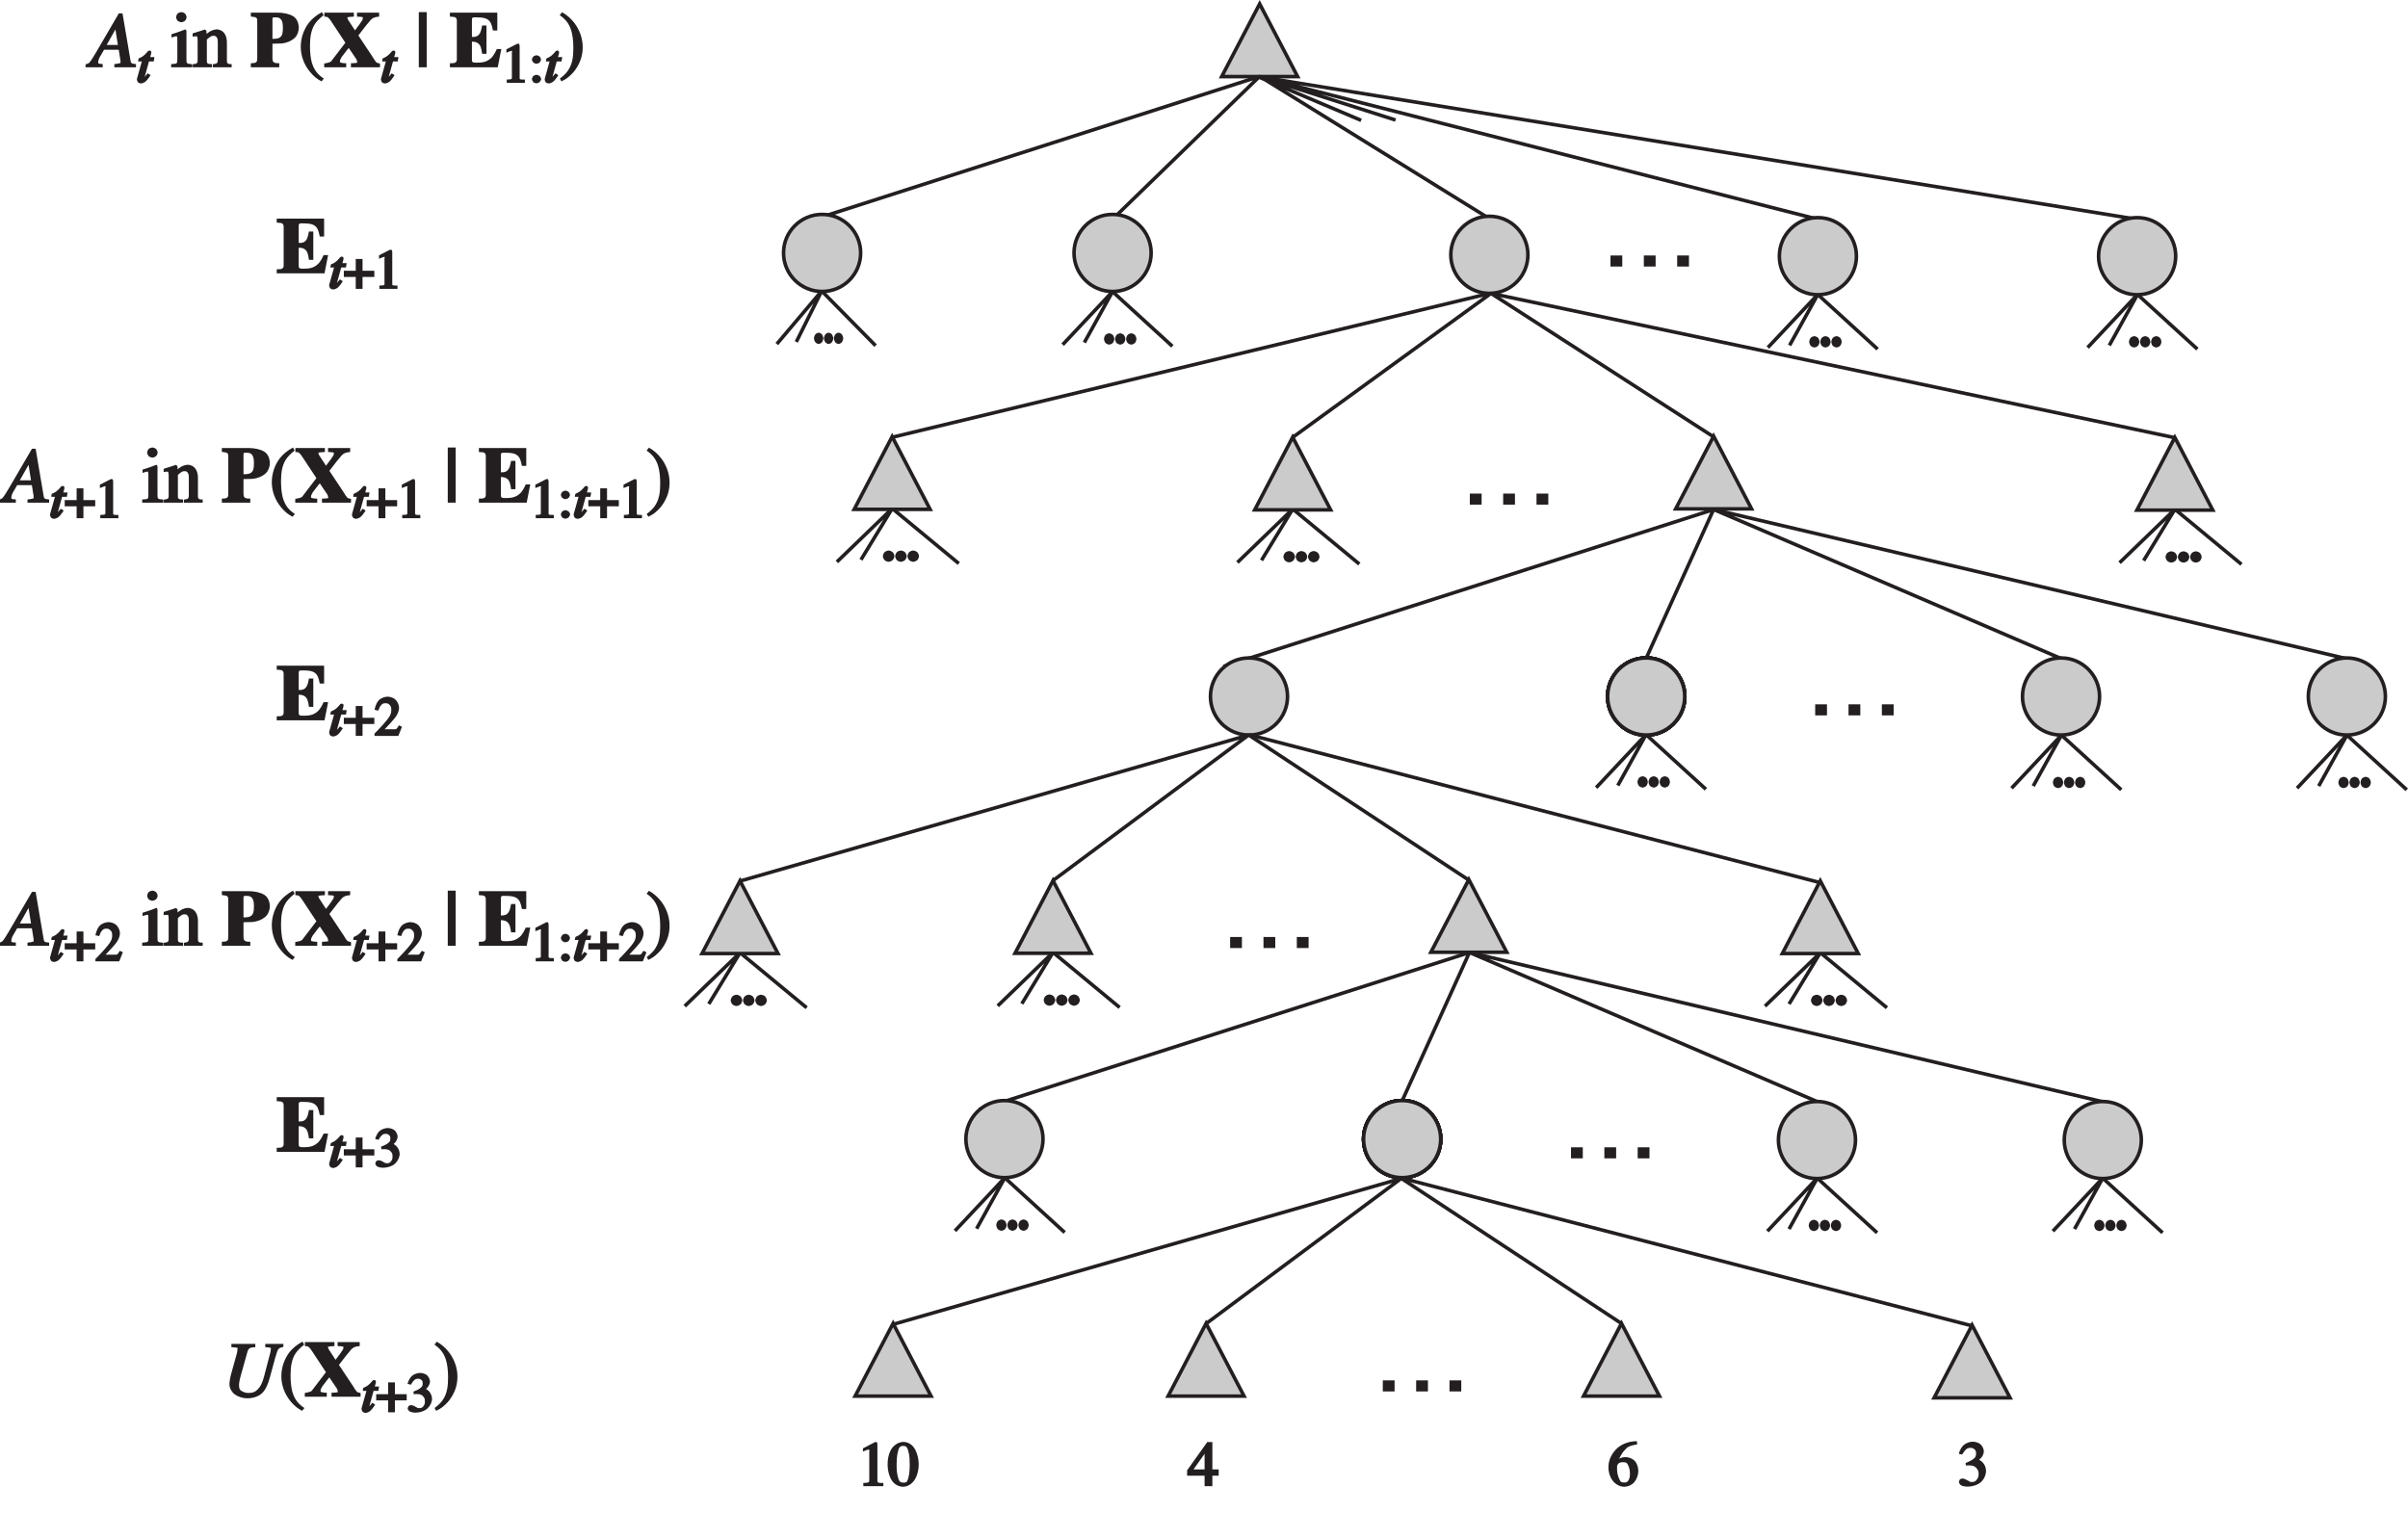 <?xml version="1.0" encoding="UTF-8"?>
<svg xmlns="http://www.w3.org/2000/svg" xmlns:xlink="http://www.w3.org/1999/xlink" width="309.69pt" height="194.58pt" viewBox="0 0 309.69 194.58" version="1.1">
<defs>
<g>
<symbol overflow="visible" id="glyph0-0">
<path style="stroke:none;" d="M 5.266 -0.141 L 5.266 -5.844 L 0.391 -5.844 L 0.391 0 L 5.266 0 Z M 1.438 -0.828 L 1.438 -4.859 L 4.219 -4.859 L 4.219 -0.984 L 1.438 -0.984 Z M 1.438 -0.828 "/>
</symbol>
<symbol overflow="visible" id="glyph0-1">
<path style="stroke:none;" d="M 0.484 0 L 1.812 0 L 1.812 -1.422 L 0.297 -1.422 L 0.297 0 Z M 0.484 0 "/>
</symbol>
<symbol overflow="visible" id="glyph0-2">
<path style="stroke:none;" d=""/>
</symbol>
<symbol overflow="visible" id="glyph1-0">
<path style="stroke:none;" d="M 4.922 -0.188 L 4.922 -4.656 L -0.094 -4.656 L -0.094 0 L 4.922 0 Z M 0.938 -0.797 L 0.938 -3.656 L 3.891 -3.656 L 3.891 -1 L 0.938 -1 Z M 0.938 -0.797 "/>
</symbol>
<symbol overflow="visible" id="glyph1-1">
<path style="stroke:none;" d="M 0.297 -0.625 C 0.297 -0.484 0.406 -0.234 0.516 -0.125 C 0.609 -0.016 0.891 0.094 1.031 0.094 C 1.188 0.094 1.453 -0.016 1.562 -0.125 C 1.672 -0.234 1.781 -0.484 1.781 -0.625 C 1.781 -0.781 1.672 -1.031 1.562 -1.141 C 1.453 -1.25 1.188 -1.359 1.031 -1.359 C 0.891 -1.359 0.609 -1.25 0.516 -1.141 C 0.406 -1.031 0.297 -0.781 0.297 -0.625 Z M 0.297 -0.625 "/>
</symbol>
<symbol overflow="visible" id="glyph2-0">
<path style="stroke:none;" d="M 4.438 -0.188 L 4.438 -4.656 L -0.094 -4.656 L -0.094 0 L 4.438 0 Z M 0.844 -0.797 L 0.844 -3.656 L 3.5 -3.656 L 3.5 -1 L 0.844 -1 Z M 0.844 -0.797 "/>
</symbol>
<symbol overflow="visible" id="glyph2-1">
<path style="stroke:none;" d="M 0.266 -0.625 C 0.266 -0.484 0.359 -0.234 0.453 -0.125 C 0.547 -0.016 0.797 0.094 0.938 0.094 C 1.062 0.094 1.312 -0.016 1.406 -0.125 C 1.5 -0.234 1.594 -0.484 1.594 -0.625 C 1.594 -0.781 1.5 -1.031 1.406 -1.141 C 1.312 -1.25 1.062 -1.359 0.938 -1.359 C 0.797 -1.359 0.547 -1.25 0.453 -1.141 C 0.359 -1.031 0.266 -0.781 0.266 -0.625 Z M 0.266 -0.625 "/>
</symbol>
<symbol overflow="visible" id="glyph3-0">
<path style="stroke:none;" d="M 4 -0.188 L 4 -4.656 L -0.078 -4.656 L -0.078 0 L 4 0 Z M 0.766 -0.797 L 0.766 -3.656 L 3.156 -3.656 L 3.156 -1 L 0.766 -1 Z M 0.766 -0.797 "/>
</symbol>
<symbol overflow="visible" id="glyph3-1">
<path style="stroke:none;" d="M 0.234 -0.625 C 0.234 -0.484 0.328 -0.234 0.422 -0.125 C 0.5 -0.016 0.719 0.094 0.844 0.094 C 0.953 0.094 1.172 -0.016 1.266 -0.125 C 1.344 -0.234 1.438 -0.484 1.438 -0.625 C 1.438 -0.781 1.344 -1.031 1.266 -1.141 C 1.172 -1.25 0.953 -1.359 0.844 -1.359 C 0.719 -1.359 0.5 -1.25 0.422 -1.141 C 0.328 -1.031 0.234 -0.781 0.234 -0.625 Z M 0.234 -0.625 "/>
</symbol>
<symbol overflow="visible" id="glyph4-0">
<path style="stroke:none;" d="M 7.828 -0.125 L 7.828 -6.797 L -0.266 -6.797 L -0.266 0 L 7.828 0 Z M 0.969 -1.031 L 0.969 -5.625 L 6.594 -5.625 L 6.594 -1.172 L 0.969 -1.172 Z M 0.969 -1.031 "/>
</symbol>
<symbol overflow="visible" id="glyph4-1">
<path style="stroke:none;" d="M 2.156 -2.656 L 3.609 -5.234 L 3.328 -5.328 L 3.719 -2.875 L 2.281 -2.875 Z M -0.266 0 L 1.766 0 L 1.766 -0.422 C 1.391 -0.438 1.344 -0.438 1.266 -0.484 C 1.172 -0.531 1.188 -0.516 1.188 -0.656 C 1.188 -0.75 1.203 -0.875 1.266 -1.016 C 1.297 -1.109 1.281 -1.094 1.312 -1.172 L 1.938 -2.25 L 3.828 -2.25 L 4.016 -1.078 C 4.031 -1.047 4.031 -0.984 4.047 -0.938 C 4.047 -0.875 4.047 -0.828 4.047 -0.781 C 4.047 -0.594 4.141 -0.594 4 -0.547 C 3.906 -0.5 3.719 -0.453 3.266 -0.406 L 3.266 0 L 6.047 0 L 6.047 -0.406 C 5.609 -0.453 5.547 -0.469 5.453 -0.562 C 5.375 -0.656 5.344 -0.781 5.297 -1.141 L 4.312 -6.938 L 3.844 -6.938 L 0.906 -1.906 C 0.516 -1.25 0.266 -0.844 0.141 -0.703 C 0.016 -0.547 -0.047 -0.484 -0.438 -0.375 L -0.438 0 Z M -0.266 0 "/>
</symbol>
<symbol overflow="visible" id="glyph4-2">
<path style="stroke:none;" d="M 1.156 -3.266 C 1.047 -2.906 0.984 -2.594 0.922 -2.312 C 0.875 -2.031 0.844 -1.812 0.844 -1.641 C 0.844 -1.141 1.094 -0.641 1.516 -0.312 C 1.938 0 2.547 0.203 3.141 0.203 C 3.906 0.203 4.594 -0.047 5.016 -0.438 C 5.438 -0.812 5.812 -1.562 6.047 -2.5 L 6.734 -5.016 C 6.922 -5.656 7.016 -5.953 7.125 -6.094 C 7.234 -6.234 7.312 -6.312 7.781 -6.406 L 7.781 -6.797 L 5.453 -6.797 L 5.453 -6.375 C 5.844 -6.359 6 -6.328 6.094 -6.297 C 6.25 -6.219 6.156 -6.219 6.156 -6.047 C 6.156 -5.984 6.156 -5.922 6.141 -5.844 C 6.125 -5.766 6.094 -5.656 6.062 -5.531 L 5.281 -2.547 C 5.078 -1.797 4.859 -1.344 4.516 -0.984 C 4.188 -0.625 3.844 -0.484 3.266 -0.484 C 3.016 -0.484 2.797 -0.547 2.562 -0.656 C 2.125 -0.859 2.078 -1.062 2.078 -1.562 C 2.078 -1.734 2.125 -1.984 2.203 -2.344 C 2.266 -2.562 2.328 -2.812 2.406 -3.094 L 3.156 -5.766 C 3.234 -6.062 3.328 -6.172 3.531 -6.281 C 3.656 -6.344 3.734 -6.344 4.172 -6.375 L 4.172 -6.797 L 1.094 -6.797 L 1.094 -6.375 C 1.547 -6.359 1.734 -6.328 1.859 -6.281 C 1.984 -6.234 1.875 -6.25 1.875 -6.078 C 1.875 -5.984 1.859 -5.891 1.844 -5.766 C 1.812 -5.688 1.797 -5.578 1.766 -5.453 Z M 1.156 -3.266 "/>
</symbol>
<symbol overflow="visible" id="glyph5-0">
<path style="stroke:none;" d="M 5.562 -0.156 L 5.562 -4.891 L -0.266 -4.891 L -0.266 0 L 5.562 0 Z M 0.766 -0.797 L 0.766 -3.938 L 4.531 -3.938 L 4.531 -0.953 L 0.766 -0.953 Z M 0.766 -0.797 "/>
</symbol>
<symbol overflow="visible" id="glyph5-1">
<path style="stroke:none;" d="M 0.062 -0.391 C 0.062 -0.312 0.141 -0.125 0.203 -0.062 C 0.25 0 0.469 0.078 0.594 0.078 C 0.719 0.078 1 -0.031 1.141 -0.141 C 1.297 -0.266 1.469 -0.469 1.656 -0.75 L 1.812 -0.984 L 1.438 -1.219 C 1.203 -0.922 1.094 -0.797 1.031 -0.734 C 0.922 -0.609 0.984 -0.609 0.922 -0.609 C 0.875 -0.609 1.047 -0.453 1.016 -0.547 C 0.938 -0.641 1.016 -0.562 1.016 -0.609 L 1.609 -2.75 L 2.219 -2.75 L 2.312 -3.312 L 1.766 -3.312 L 1.922 -3.891 C 1.875 -3.781 1.875 -4.031 1.922 -3.922 C 1.922 -3.938 1.859 -4.078 1.859 -4.094 C 1.844 -4.094 1.688 -4.141 1.672 -4.156 C 1.656 -4.156 1.516 -4.109 1.5 -4.094 C 1.484 -4.094 1.484 -4.078 1.484 -4.078 L 1.422 -4 C 1.203 -3.75 1.031 -3.562 0.906 -3.484 C 0.766 -3.391 0.734 -3.344 0.5 -3.234 C 0.469 -3.234 0.297 -3.156 0.297 -3.141 C 0.281 -3.125 0.219 -2.969 0.219 -2.75 L 0.688 -2.75 L 0.062 -0.516 C 0.062 -0.5 0.062 -0.469 0.062 -0.453 C 0.062 -0.422 0.062 -0.406 0.062 -0.391 Z M 0.062 -0.391 "/>
</symbol>
<symbol overflow="visible" id="glyph6-0">
<path style="stroke:none;" d="M 7.172 -0.125 L 7.172 -6.906 L -0.016 -6.906 L -0.016 0 L 7.172 0 Z M 1.234 -1.047 L 1.234 -5.719 L 5.938 -5.719 L 5.938 -1.188 L 1.234 -1.188 Z M 1.234 -1.047 "/>
</symbol>
<symbol overflow="visible" id="glyph6-1">
<path style="stroke:none;" d=""/>
</symbol>
<symbol overflow="visible" id="glyph6-2">
<path style="stroke:none;" d="M 0.656 -6.438 C 0.656 -6.297 0.75 -6.094 0.844 -5.984 C 0.953 -5.891 1.188 -5.797 1.328 -5.797 C 1.469 -5.797 1.703 -5.891 1.797 -5.984 C 1.906 -6.094 2 -6.297 2 -6.438 C 2 -6.578 1.906 -6.797 1.797 -6.906 C 1.703 -7 1.469 -7.094 1.328 -7.094 C 1.188 -7.094 0.953 -7 0.844 -6.906 C 0.75 -6.797 0.656 -6.578 0.656 -6.438 Z M 0.188 0 L 2.734 0 L 2.734 -0.391 C 2.266 -0.438 2.156 -0.453 2.062 -0.547 C 1.984 -0.641 1.984 -0.781 1.984 -1.141 L 1.984 -4.656 C 1.984 -4.672 1.938 -4.797 1.906 -4.859 C 1.797 -4.859 1.734 -4.844 1.641 -4.797 C 1.422 -4.703 1.016 -4.562 0.453 -4.375 L 0.062 -4.25 L 0.062 -3.828 C 0.406 -3.938 0.5 -3.953 0.531 -3.969 C 0.562 -3.969 0.594 -3.984 0.641 -3.984 C 0.797 -3.984 0.734 -4.047 0.781 -3.906 C 0.812 -3.828 0.812 -3.688 0.812 -3.469 L 0.812 -1.156 C 0.812 -0.766 0.812 -0.625 0.734 -0.547 C 0.641 -0.453 0.547 -0.438 0.016 -0.406 L 0.016 0 Z M 0.188 0 "/>
</symbol>
<symbol overflow="visible" id="glyph6-3">
<path style="stroke:none;" d="M 0.188 0 L 2.484 0 L 2.484 -0.406 C 2.094 -0.422 2.047 -0.422 1.938 -0.5 C 1.828 -0.578 1.828 -0.641 1.828 -0.875 L 1.828 -3.562 C 1.953 -3.688 2.094 -3.812 2.203 -3.875 C 2.406 -4.016 2.484 -4.047 2.688 -4.047 C 2.953 -4.047 3.016 -3.984 3.125 -3.797 C 3.234 -3.625 3.234 -3.484 3.234 -3.203 L 3.234 -1.109 C 3.234 -0.781 3.234 -0.672 3.141 -0.562 C 3.047 -0.469 3 -0.438 2.594 -0.391 L 2.594 0 L 5.016 0 L 5.016 -0.406 C 4.625 -0.406 4.578 -0.438 4.484 -0.531 C 4.406 -0.641 4.406 -0.703 4.406 -0.938 L 4.406 -3.219 C 4.406 -3.844 4.172 -4.391 3.812 -4.641 C 3.641 -4.766 3.328 -4.875 3.109 -4.875 C 2.844 -4.875 2.453 -4.75 2.203 -4.594 C 2.031 -4.484 1.797 -4.297 1.781 -4.297 L 1.781 -4.625 C 1.781 -4.656 1.734 -4.781 1.766 -4.703 C 1.766 -4.703 1.594 -4.859 1.562 -4.859 L 1.109 -4.703 C 0.625 -4.547 0.297 -4.453 0 -4.359 L 0 -3.938 C 0.219 -3.984 0.25 -3.984 0.281 -3.984 C 0.312 -3.984 0.344 -3.984 0.375 -3.984 C 0.562 -3.984 0.562 -3.969 0.562 -3.984 C 0.625 -3.844 0.641 -3.703 0.641 -3.5 L 0.641 -1.016 C 0.641 -0.719 0.641 -0.625 0.547 -0.547 C 0.453 -0.453 0.406 -0.438 0.016 -0.391 L 0.016 0 Z M 0.188 0 "/>
</symbol>
<symbol overflow="visible" id="glyph6-4">
<path style="stroke:none;" d="M 0.297 -2.641 C 0.297 -1.453 0.734 -0.312 1.5 0.609 C 1.953 1.172 2.516 1.594 2.969 1.812 L 3.266 1.453 C 2.422 0.906 1.984 0.297 1.703 -0.672 C 1.562 -1.219 1.484 -1.922 1.484 -2.766 C 1.484 -3.906 1.641 -4.734 2.031 -5.422 C 2.25 -5.812 2.625 -6.219 3.234 -6.703 L 3.016 -7.094 C 2.266 -6.672 1.766 -6.25 1.344 -5.734 C 0.688 -4.875 0.297 -3.766 0.297 -2.641 Z M 0.297 -2.641 "/>
</symbol>
<symbol overflow="visible" id="glyph6-5">
<path style="stroke:none;" d="M 0.484 -6.953 L 0.484 0 L 1.5 0 L 1.5 -7.094 L 0.484 -7.094 Z M 0.484 -6.953 "/>
</symbol>
<symbol overflow="visible" id="glyph6-6">
<path style="stroke:none;" d="M 3 -2.594 C 3 -3.703 2.609 -4.797 1.938 -5.688 C 1.484 -6.266 1.016 -6.703 0.344 -7.078 L 0.047 -6.703 C 0.828 -6.156 1.25 -5.594 1.516 -4.766 C 1.703 -4.156 1.797 -3.406 1.797 -2.469 C 1.797 -1.312 1.656 -0.484 1.234 0.219 C 1.016 0.625 0.641 1.016 0.062 1.453 L 0.266 1.812 C 0.547 1.688 0.891 1.484 1.172 1.25 C 1.594 0.891 1.953 0.516 2.203 0.094 C 2.453 -0.281 2.688 -0.781 2.812 -1.219 C 2.938 -1.656 3 -2.109 3 -2.594 Z M 3 -2.594 "/>
</symbol>
<symbol overflow="visible" id="glyph7-0">
<path style="stroke:none;" d="M 7.625 -0.125 L 7.625 -7.031 L 0.016 -7.031 L 0.016 0 L 7.625 0 Z M 1.312 -1.094 L 1.312 -5.797 L 6.312 -5.797 L 6.312 -1.234 L 1.312 -1.234 Z M 1.312 -1.094 "/>
</symbol>
<symbol overflow="visible" id="glyph7-1">
<path style="stroke:none;" d="M 2.766 -3.516 L 2.766 -6.203 C 2.766 -6.344 2.766 -6.344 2.844 -6.391 C 2.938 -6.438 2.969 -6.422 3.172 -6.422 C 3.594 -6.422 3.781 -6.312 3.938 -6.047 C 4.078 -5.766 4.109 -5.484 4.109 -5.016 C 4.109 -4.344 4 -4.016 3.688 -3.812 C 3.484 -3.688 3.203 -3.656 2.766 -3.656 Z M 0.156 0 L 3.641 0 L 3.641 -0.516 C 3.141 -0.531 3.031 -0.562 2.906 -0.672 C 2.781 -0.797 2.766 -0.938 2.766 -1.297 L 2.766 -3.031 C 3.203 -3.031 3.656 -3.047 3.953 -3.062 C 4.266 -3.094 4.562 -3.172 4.875 -3.297 C 5.266 -3.469 5.656 -3.734 5.844 -4.031 C 6.016 -4.312 6.156 -4.719 6.156 -5.047 C 6.156 -5.719 5.875 -6.297 5.438 -6.562 C 4.984 -6.844 4.234 -7.031 3.375 -7.031 L -0.016 -7.031 L -0.016 -6.531 C 0.484 -6.469 0.594 -6.453 0.703 -6.344 C 0.812 -6.25 0.812 -6.094 0.812 -5.719 L 0.812 -1.297 C 0.812 -0.938 0.812 -0.812 0.703 -0.688 C 0.594 -0.562 0.484 -0.547 -0.016 -0.516 L -0.016 0 Z M 0.156 0 "/>
</symbol>
<symbol overflow="visible" id="glyph7-2">
<path style="stroke:none;" d="M 0.156 0 L 2.812 0 L 2.812 -0.516 C 2.484 -0.516 2.328 -0.547 2.203 -0.578 C 1.969 -0.641 2.016 -0.625 2.016 -0.797 C 2.016 -0.922 2.062 -1.047 2.234 -1.328 C 2.359 -1.484 2.562 -1.766 2.891 -2.188 L 3.141 -2.484 L 4.062 -1.125 C 4.141 -1 4.141 -0.984 4.172 -0.906 C 4.203 -0.812 4.219 -0.734 4.219 -0.688 C 4.219 -0.562 4.312 -0.625 4.172 -0.578 C 4.062 -0.547 3.875 -0.531 3.422 -0.516 L 3.422 0 L 7.156 0 L 7.156 -0.484 C 6.812 -0.547 6.781 -0.562 6.672 -0.656 C 6.562 -0.766 6.406 -1 6.172 -1.391 L 4.375 -4.094 C 5.156 -5.125 5.703 -5.812 5.953 -6.078 C 6.203 -6.344 6.453 -6.469 7.047 -6.516 L 7.047 -7.031 L 4.203 -7.031 L 4.203 -6.516 C 4.609 -6.5 4.766 -6.484 4.875 -6.453 C 5.031 -6.406 4.938 -6.438 4.938 -6.297 C 4.938 -6.172 4.938 -6.125 4.812 -5.953 C 4.703 -5.766 4.375 -5.312 3.938 -4.75 L 3.094 -6.047 C 3.047 -6.109 3.016 -6.188 3.047 -6.125 C 3.016 -6.188 2.984 -6.25 2.984 -6.312 C 2.984 -6.438 2.891 -6.406 2.984 -6.438 C 3.094 -6.469 3.312 -6.484 3.797 -6.516 L 3.797 -7.031 L 0 -7.031 L 0 -6.516 C 0.344 -6.5 0.344 -6.484 0.469 -6.406 C 0.578 -6.328 0.703 -6.188 0.844 -5.969 L 2.703 -3.156 L 1.078 -1.031 C 0.938 -0.844 0.891 -0.734 0.703 -0.656 C 0.594 -0.609 0.406 -0.562 -0.016 -0.484 L -0.016 0 Z M 0.156 0 "/>
</symbol>
<symbol overflow="visible" id="glyph7-3">
<path style="stroke:none;" d="M 6.156 -0.125 L 6.594 -2.344 L 6.016 -2.344 C 5.656 -1.531 5.344 -1.172 4.938 -0.922 C 4.531 -0.672 4.125 -0.594 3.484 -0.594 C 3.156 -0.594 3.047 -0.594 2.938 -0.656 C 2.812 -0.734 2.812 -0.797 2.812 -1 L 2.812 -3.297 C 3.234 -3.297 3.5 -3.203 3.719 -2.984 C 3.938 -2.75 4.031 -2.438 4.125 -1.734 L 4.688 -1.734 L 4.688 -5.375 L 4.125 -5.375 C 4 -4.672 3.891 -4.375 3.688 -4.172 C 3.484 -3.953 3.234 -3.891 2.812 -3.906 L 2.812 -6.078 C 2.812 -6.266 2.812 -6.297 2.891 -6.359 C 2.984 -6.438 3.062 -6.422 3.375 -6.422 C 4.172 -6.422 4.594 -6.344 4.906 -6.094 C 5.203 -5.875 5.375 -5.516 5.516 -4.734 L 6.078 -4.734 L 6.078 -7.031 L -0.016 -7.031 L -0.016 -6.516 C 0.453 -6.484 0.531 -6.484 0.641 -6.438 C 0.828 -6.328 0.875 -6.219 0.875 -5.938 L 0.875 -1.094 C 0.875 -0.797 0.844 -0.703 0.656 -0.594 C 0.531 -0.531 0.453 -0.531 -0.016 -0.516 L -0.016 0 L 6.141 0 Z M 6.156 -0.125 "/>
</symbol>
<symbol overflow="visible" id="glyph8-0">
<path style="stroke:none;" d="M 5.109 -0.156 L 5.109 -4.969 L -0.094 -4.969 L -0.094 0 L 5.109 0 Z M 0.938 -0.797 L 0.938 -4 L 4.062 -4 L 4.062 -0.969 L 0.938 -0.969 Z M 0.938 -0.797 "/>
</symbol>
<symbol overflow="visible" id="glyph8-1">
<path style="stroke:none;" d="M 2.078 -5.031 L 1.984 -5.031 L 0.578 -4.312 L 0.578 -3.875 C 0.859 -4 0.938 -4.031 1.047 -4.062 C 1.141 -4.109 1.219 -4.109 1.281 -4.109 C 1.359 -4.109 1.281 -4.141 1.312 -4.078 C 1.344 -4.031 1.281 -4.047 1.281 -3.938 L 1.281 -0.781 C 1.281 -0.578 1.312 -0.562 1.219 -0.5 C 1.141 -0.438 1.094 -0.453 0.625 -0.422 L 0.625 0 L 2.953 0 L 2.953 -0.422 C 2.484 -0.438 2.453 -0.406 2.359 -0.469 C 2.266 -0.516 2.281 -0.5 2.281 -0.672 L 2.281 -4.797 C 2.281 -4.812 2.219 -4.719 2.219 -4.719 L 2.281 -4.828 C 2.281 -4.844 2.219 -4.969 2.188 -5.031 Z M 2.078 -5.031 "/>
</symbol>
<symbol overflow="visible" id="glyph8-2">
<path style="stroke:none;" d="M 1.531 -3 C 1.531 -3.109 1.422 -3.312 1.344 -3.391 C 1.266 -3.453 1.047 -3.547 0.938 -3.547 C 0.844 -3.547 0.609 -3.453 0.531 -3.375 C 0.469 -3.312 0.359 -3.094 0.359 -3 C 0.359 -2.891 0.469 -2.688 0.531 -2.625 C 0.609 -2.547 0.828 -2.453 0.938 -2.453 C 1.047 -2.453 1.266 -2.531 1.344 -2.609 C 1.422 -2.688 1.531 -2.891 1.531 -3 Z M 0.938 0.062 C 1.062 0.062 1.281 -0.031 1.359 -0.109 C 1.438 -0.188 1.547 -0.391 1.547 -0.484 C 1.547 -0.594 1.438 -0.797 1.359 -0.875 C 1.281 -0.938 1.047 -1.031 0.938 -1.031 C 0.844 -1.031 0.609 -0.938 0.531 -0.875 C 0.469 -0.797 0.359 -0.578 0.359 -0.484 C 0.359 -0.375 0.469 -0.172 0.531 -0.094 C 0.609 -0.016 0.828 0.062 0.938 0.062 Z M 0.938 0.062 "/>
</symbol>
<symbol overflow="visible" id="glyph8-3">
<path style="stroke:none;" d="M 1.734 -2.328 L 0 -2.328 L 0 -1.531 L 1.531 -1.531 L 1.531 0 L 2.406 0 L 2.406 -1.531 L 3.922 -1.531 L 3.922 -2.328 L 2.406 -2.328 L 2.406 -3.844 L 1.531 -3.844 L 1.531 -2.328 Z M 1.734 -2.328 "/>
</symbol>
<symbol overflow="visible" id="glyph8-4">
<path style="stroke:none;" d="M 0.203 0 L 3.062 0 L 3.531 -1.172 L 3.141 -1.359 C 2.969 -1.078 2.875 -0.938 2.781 -0.891 C 2.703 -0.844 2.688 -0.859 2.469 -0.859 L 1.312 -0.859 C 1.891 -1.469 2.453 -2.078 2.703 -2.422 C 2.969 -2.766 3.156 -3.25 3.156 -3.625 C 3.156 -3.969 2.969 -4.375 2.734 -4.625 C 2.5 -4.875 2.062 -5.047 1.672 -5.047 C 1.359 -5.047 0.922 -4.891 0.656 -4.688 C 0.391 -4.484 0.125 -4 0 -3.359 L 0.484 -3.25 C 0.656 -3.703 0.703 -3.781 0.812 -3.906 C 1 -4.141 1.109 -4.203 1.422 -4.203 C 1.688 -4.203 1.75 -4.156 1.938 -3.984 C 2.125 -3.812 2.156 -3.656 2.156 -3.328 C 2.156 -2.938 2.062 -2.672 1.766 -2.266 C 1.469 -1.859 0.906 -1.219 0 -0.297 L 0 0 Z M 0.203 0 "/>
</symbol>
<symbol overflow="visible" id="glyph8-5">
<path style="stroke:none;" d="M 0.531 -0.922 C 0.453 -0.922 0.25 -0.844 0.219 -0.797 C 0.188 -0.734 0.094 -0.562 0.094 -0.5 C 0.094 -0.406 0.219 -0.203 0.328 -0.125 C 0.438 -0.047 0.781 0.047 1.062 0.047 C 1.688 0.047 2.312 -0.172 2.656 -0.5 C 3 -0.828 3.234 -1.312 3.234 -1.75 C 3.234 -2.109 3.031 -2.531 2.781 -2.766 C 2.656 -2.891 2.344 -3.062 2.469 -3.016 C 2.453 -3 2.578 -3.109 2.672 -3.219 C 2.828 -3.406 2.969 -3.719 2.969 -3.953 C 2.969 -4.203 2.812 -4.531 2.625 -4.734 C 2.438 -4.922 2.031 -5.062 1.688 -5.062 C 1.359 -5.062 0.938 -4.906 0.672 -4.703 C 0.438 -4.5 0.203 -4.109 0.078 -3.656 L 0.516 -3.547 C 0.672 -3.828 0.781 -3.984 0.891 -4.078 C 1.078 -4.266 1.172 -4.312 1.422 -4.312 C 1.625 -4.312 1.688 -4.297 1.844 -4.172 C 2.016 -4.031 2.031 -3.953 2.031 -3.703 C 2.031 -3.438 1.984 -3.328 1.781 -3.156 C 1.562 -2.984 1.422 -2.875 0.844 -2.672 L 0.875 -2.328 C 1.094 -2.328 1.141 -2.344 1.156 -2.344 C 1.188 -2.344 1.219 -2.344 1.25 -2.344 C 1.75 -2.344 1.969 -2.234 2.188 -1.922 C 2.312 -1.734 2.312 -1.625 2.312 -1.391 C 2.312 -1.141 2.297 -1.016 2.141 -0.812 C 1.984 -0.594 1.891 -0.531 1.562 -0.531 C 1.422 -0.531 1.375 -0.547 1.172 -0.672 C 0.969 -0.812 0.672 -0.922 0.531 -0.922 Z M 0.531 -0.922 "/>
</symbol>
<symbol overflow="visible" id="glyph9-0">
<path style="stroke:none;" d="M 5.797 -0.156 L 5.797 -5.609 L -0.062 -5.609 L -0.062 0 L 5.797 0 Z M 1.047 -0.875 L 1.047 -4.578 L 4.688 -4.578 L 4.688 -1.031 L 1.047 -1.031 Z M 1.047 -0.875 "/>
</symbol>
<symbol overflow="visible" id="glyph9-1">
<path style="stroke:none;" d="M 2.375 -5.672 L 2.266 -5.672 L 0.703 -4.859 L 0.703 -4.453 C 0.984 -4.562 1.078 -4.609 1.188 -4.641 C 1.297 -4.688 1.391 -4.703 1.453 -4.703 C 1.562 -4.703 1.484 -4.719 1.516 -4.641 C 1.547 -4.578 1.516 -4.594 1.516 -4.469 L 1.516 -0.859 C 1.516 -0.625 1.516 -0.578 1.422 -0.5 C 1.328 -0.438 1.25 -0.438 0.75 -0.406 L 0.75 0 L 3.328 0 L 3.328 -0.406 C 2.844 -0.422 2.781 -0.406 2.672 -0.469 C 2.562 -0.516 2.562 -0.547 2.562 -0.75 L 2.562 -5.453 C 2.562 -5.469 2.516 -5.375 2.516 -5.375 L 2.562 -5.484 C 2.562 -5.5 2.5 -5.609 2.469 -5.672 Z M 2.375 -5.672 "/>
</symbol>
<symbol overflow="visible" id="glyph9-2">
<path style="stroke:none;" d="M 1.906 -0.453 C 1.453 -0.453 1.328 -0.625 1.172 -1.281 C 1.078 -1.641 1.031 -2.125 1.031 -2.719 C 1.031 -3.344 1.078 -3.859 1.156 -4.234 C 1.312 -4.969 1.438 -5.172 1.875 -5.172 C 2.312 -5.172 2.438 -4.969 2.594 -4.266 C 2.688 -3.891 2.719 -3.391 2.719 -2.75 C 2.719 -1.953 2.641 -1.344 2.5 -0.922 C 2.359 -0.5 2.297 -0.453 1.906 -0.453 Z M 1.906 -5.688 C 1.234 -5.688 0.547 -5.203 0.234 -4.547 C 0 -4.062 -0.125 -3.484 -0.125 -2.812 C -0.125 -1.953 0.109 -1.156 0.469 -0.656 C 0.797 -0.188 1.359 0.078 1.859 0.078 C 2.609 0.078 3.328 -0.5 3.625 -1.375 C 3.797 -1.828 3.875 -2.312 3.875 -2.844 C 3.875 -3.5 3.688 -4.188 3.422 -4.703 C 3.094 -5.328 2.5 -5.688 1.906 -5.688 Z M 1.906 -5.688 "/>
</symbol>
<symbol overflow="visible" id="glyph9-3">
<path style="stroke:none;" d="M 2.328 -2.156 L 0.719 -2.156 L 2.453 -4.594 L 2.141 -4.703 L 2.141 -2.156 Z M -0.109 -2.016 L -0.109 -1.344 L 2.141 -1.344 L 2.141 0 L 3.141 0 L 3.141 -1.344 L 3.953 -1.344 L 3.953 -2.156 L 3.141 -2.156 L 3.141 -5.672 L 2.484 -5.672 L -0.109 -2.031 Z M -0.109 -2.016 "/>
</symbol>
<symbol overflow="visible" id="glyph9-4">
<path style="stroke:none;" d="M 3.922 -1.922 C 3.922 -2.469 3.734 -2.969 3.453 -3.25 C 3.172 -3.547 2.688 -3.734 2.266 -3.734 C 2.062 -3.734 1.859 -3.703 1.641 -3.609 C 1.531 -3.562 1.25 -3.453 1.484 -3.594 C 1.469 -3.531 1.531 -3.703 1.703 -3.984 C 1.859 -4.281 2.047 -4.516 2.234 -4.703 C 2.422 -4.891 2.5 -5 2.734 -5.094 C 2.969 -5.203 3.25 -5.281 3.781 -5.375 L 3.734 -5.781 C 2.75 -5.781 1.875 -5.453 1.234 -4.906 C 0.5 -4.234 0.078 -3.359 0.078 -2.438 C 0.078 -1.719 0.328 -1.031 0.703 -0.609 C 1.078 -0.172 1.625 0.078 2.094 0.078 C 2.578 0.078 3.109 -0.156 3.422 -0.531 C 3.719 -0.906 3.922 -1.453 3.922 -1.922 Z M 2.844 -1.625 C 2.844 -1.281 2.828 -1.078 2.688 -0.812 C 2.547 -0.547 2.453 -0.469 2.141 -0.469 C 1.75 -0.469 1.641 -0.516 1.469 -0.922 C 1.281 -1.328 1.188 -1.75 1.188 -2.156 C 1.188 -2.484 1.172 -2.609 1.25 -2.75 C 1.391 -2.984 1.531 -3.078 1.938 -3.078 C 2.375 -3.078 2.5 -3 2.672 -2.547 C 2.781 -2.281 2.844 -1.969 2.844 -1.625 Z M 2.844 -1.625 "/>
</symbol>
<symbol overflow="visible" id="glyph9-5">
<path style="stroke:none;" d="M 0.609 -0.984 C 0.516 -0.984 0.312 -0.906 0.266 -0.844 C 0.234 -0.781 0.156 -0.609 0.156 -0.547 C 0.156 -0.438 0.266 -0.219 0.406 -0.125 C 0.531 -0.031 0.891 0.062 1.219 0.062 C 1.938 0.062 2.609 -0.172 3.016 -0.547 C 3.406 -0.922 3.641 -1.469 3.641 -1.969 C 3.641 -2.391 3.453 -2.828 3.156 -3.109 C 3.016 -3.25 2.688 -3.422 2.75 -3.391 C 2.781 -3.422 2.922 -3.547 3.031 -3.656 C 3.219 -3.875 3.359 -4.219 3.359 -4.484 C 3.359 -4.766 3.188 -5.125 2.969 -5.344 C 2.766 -5.562 2.312 -5.719 1.922 -5.719 C 1.547 -5.719 1.094 -5.547 0.797 -5.312 C 0.516 -5.078 0.266 -4.656 0.141 -4.156 L 0.562 -4.062 C 0.75 -4.359 0.875 -4.531 0.984 -4.641 C 1.203 -4.859 1.344 -4.922 1.625 -4.922 C 1.859 -4.922 1.938 -4.891 2.141 -4.75 C 2.312 -4.594 2.359 -4.484 2.359 -4.203 C 2.359 -3.891 2.297 -3.734 2.062 -3.531 C 1.812 -3.344 1.625 -3.219 1.016 -2.984 L 1.047 -2.656 C 1.25 -2.656 1.297 -2.672 1.328 -2.672 C 1.359 -2.672 1.391 -2.672 1.422 -2.672 C 2 -2.672 2.281 -2.531 2.516 -2.172 C 2.656 -1.969 2.688 -1.828 2.688 -1.547 C 2.688 -1.266 2.641 -1.109 2.469 -0.859 C 2.281 -0.609 2.156 -0.531 1.781 -0.531 C 1.625 -0.531 1.547 -0.562 1.312 -0.719 C 1.078 -0.859 0.766 -0.984 0.609 -0.984 Z M 0.609 -0.984 "/>
</symbol>
</g>
<clipPath id="clip1">
  <path d="M 288 86 L 309.691 86 L 309.691 109 L 288 109 Z M 288 86 "/>
</clipPath>
<clipPath id="clip2">
  <path d="M 290 78 L 309.691 78 L 309.691 102 L 290 102 Z M 290 78 "/>
</clipPath>
</defs>
<g id="surface1">
<path style="fill-rule:evenodd;fill:rgb(79.695%,79.326%,79.417%);fill-opacity:1;stroke-width:4.59;stroke-linecap:butt;stroke-linejoin:miter;stroke:rgb(13.73%,12.16%,12.549%);stroke-opacity:1;stroke-miterlimit:10;" d="M 1668.867 1847.284 L 1620.039 1940.839 L 1571.211 1847.284 Z M 1668.867 1847.284 " transform="matrix(0.1,0,0,-0.1,0,194.58)"/>
<path style="fill:none;stroke-width:4.59;stroke-linecap:butt;stroke-linejoin:miter;stroke:rgb(13.73%,12.16%,12.549%);stroke-opacity:1;stroke-miterlimit:10;" d="M 1916.758 1568.612 L 2796.953 1382.792 M 1917.578 1568.456 L 2203.828 1383.886 M 1916.758 1568.612 L 1147.344 1383.339 M 1917.578 1568.456 L 1662.383 1383.144 M 2203.828 1290.527 L 3018.633 1098.378 M 2203.828 1290.527 L 2651.25 1098.534 M 2203.828 1290.527 L 2116.953 1098.73 M 2203.906 1290.448 L 1573.477 1088.534 M 1618.672 1847.245 L 2748.867 1663.612 M 1620.312 1846.894 L 2338.555 1663.612 M 1620.312 1847.441 L 1915.078 1664.862 M 1618.477 1846.933 L 1750.508 1790.995 M 1619.688 1847.323 L 1794.805 1791.386 M 1619.453 1847.362 L 1048.125 1663.925 M 1618.516 1846.112 L 1430.898 1663.925 " transform="matrix(0.1,0,0,-0.1,0,194.58)"/>
<g style="fill:rgb(13.73%,12.16%,12.549%);fill-opacity:1;">
  <use xlink:href="#glyph0-1" x="188.736" y="64.908"/>
  <use xlink:href="#glyph0-2" x="190.88" y="64.908"/>
  <use xlink:href="#glyph0-1" x="193.024" y="64.908"/>
  <use xlink:href="#glyph0-2" x="195.168" y="64.908"/>
  <use xlink:href="#glyph0-1" x="197.312" y="64.908"/>
</g>
<path style="fill-rule:evenodd;fill:rgb(79.695%,79.326%,79.417%);fill-opacity:1;stroke-width:4.59;stroke-linecap:butt;stroke-linejoin:miter;stroke:rgb(13.73%,12.16%,12.549%);stroke-opacity:1;stroke-miterlimit:10;" d="M 2252.695 1291.269 L 2203.906 1384.784 L 2155.078 1291.269 Z M 2252.695 1291.269 " transform="matrix(0.1,0,0,-0.1,0,194.58)"/>
<g style="fill:rgb(13.73%,12.16%,12.549%);fill-opacity:1;">
  <use xlink:href="#glyph1-1" x="113.247" y="72.169"/>
  <use xlink:href="#glyph1-1" x="114.827" y="72.169"/>
  <use xlink:href="#glyph1-1" x="116.408" y="72.169"/>
</g>
<path style="fill:none;stroke-width:4.59;stroke-linecap:butt;stroke-linejoin:miter;stroke:rgb(13.73%,12.16%,12.549%);stroke-opacity:1;stroke-miterlimit:10;" d="M 1147.852 1291.464 L 1233.086 1220.995 M 1147.5 1291.816 L 1107.266 1225.8 M 1147.5 1291.816 L 1076.328 1223.027 " transform="matrix(0.1,0,0,-0.1,0,194.58)"/>
<path style="fill-rule:evenodd;fill:rgb(79.695%,79.326%,79.417%);fill-opacity:1;stroke-width:4.59;stroke-linecap:butt;stroke-linejoin:miter;stroke:rgb(13.73%,12.16%,12.549%);stroke-opacity:1;stroke-miterlimit:10;" d="M 1196.211 1290.644 L 1147.383 1384.198 L 1098.555 1290.644 Z M 1196.211 1290.644 " transform="matrix(0.1,0,0,-0.1,0,194.58)"/>
<g style="fill:rgb(13.73%,12.16%,12.549%);fill-opacity:1;">
  <use xlink:href="#glyph1-1" x="164.758" y="72.237"/>
  <use xlink:href="#glyph1-1" x="166.338" y="72.237"/>
  <use xlink:href="#glyph1-1" x="167.919" y="72.237"/>
</g>
<path style="fill:none;stroke-width:4.59;stroke-linecap:butt;stroke-linejoin:miter;stroke:rgb(13.73%,12.16%,12.549%);stroke-opacity:1;stroke-miterlimit:10;" d="M 1662.969 1290.761 L 1748.203 1220.292 M 1662.617 1291.112 L 1622.383 1225.097 M 1662.617 1291.112 L 1591.445 1222.362 " transform="matrix(0.1,0,0,-0.1,0,194.58)"/>
<path style="fill-rule:evenodd;fill:rgb(79.695%,79.326%,79.417%);fill-opacity:1;stroke-width:4.59;stroke-linecap:butt;stroke-linejoin:miter;stroke:rgb(13.73%,12.16%,12.549%);stroke-opacity:1;stroke-miterlimit:10;" d="M 1711.328 1289.98 L 1662.5 1383.495 L 1613.672 1289.98 Z M 1711.328 1289.98 " transform="matrix(0.1,0,0,-0.1,0,194.58)"/>
<g style="fill:rgb(13.73%,12.16%,12.549%);fill-opacity:1;">
  <use xlink:href="#glyph1-1" x="278.211" y="72.271"/>
  <use xlink:href="#glyph1-1" x="279.791" y="72.271"/>
  <use xlink:href="#glyph1-1" x="281.372" y="72.271"/>
</g>
<path style="fill:none;stroke-width:4.59;stroke-linecap:butt;stroke-linejoin:miter;stroke:rgb(13.73%,12.16%,12.549%);stroke-opacity:1;stroke-miterlimit:10;" d="M 2797.5 1290.448 L 2882.734 1219.941 M 2797.148 1290.761 L 2756.914 1224.745 M 2797.148 1290.761 L 2725.977 1222.011 " transform="matrix(0.1,0,0,-0.1,0,194.58)"/>
<path style="fill-rule:evenodd;fill:rgb(79.695%,79.326%,79.417%);fill-opacity:1;stroke-width:4.59;stroke-linecap:butt;stroke-linejoin:miter;stroke:rgb(13.73%,12.16%,12.549%);stroke-opacity:1;stroke-miterlimit:10;" d="M 2845.859 1289.628 L 2797.031 1383.144 L 2748.203 1289.628 Z M 2845.859 1289.628 " transform="matrix(0.1,0,0,-0.1,0,194.58)"/>
<g style="fill:rgb(13.73%,12.16%,12.549%);fill-opacity:1;">
  <use xlink:href="#glyph1-1" x="232.61" y="129.306"/>
  <use xlink:href="#glyph1-1" x="234.19" y="129.306"/>
  <use xlink:href="#glyph1-1" x="235.771" y="129.306"/>
</g>
<path style="fill:none;stroke-width:4.59;stroke-linecap:butt;stroke-linejoin:miter;stroke:rgb(13.73%,12.16%,12.549%);stroke-opacity:1;stroke-miterlimit:10;" d="M 2341.484 720.097 L 2426.758 649.589 M 2341.133 720.448 L 2300.898 654.394 M 2341.133 720.448 L 2269.961 651.659 " transform="matrix(0.1,0,0,-0.1,0,194.58)"/>
<path style="fill-rule:evenodd;fill:rgb(79.695%,79.326%,79.417%);fill-opacity:1;stroke-width:4.59;stroke-linecap:butt;stroke-linejoin:miter;stroke:rgb(13.73%,12.16%,12.549%);stroke-opacity:1;stroke-miterlimit:10;" d="M 2389.844 719.316 L 2341.055 812.831 L 2292.227 719.316 Z M 2389.844 719.316 " transform="matrix(0.1,0,0,-0.1,0,194.58)"/>
<g style="fill:rgb(13.73%,12.16%,12.549%);fill-opacity:1;">
  <use xlink:href="#glyph1-1" x="133.933" y="129.271"/>
  <use xlink:href="#glyph1-1" x="135.513" y="129.271"/>
  <use xlink:href="#glyph1-1" x="137.094" y="129.271"/>
</g>
<path style="fill:none;stroke-width:4.59;stroke-linecap:butt;stroke-linejoin:miter;stroke:rgb(13.73%,12.16%,12.549%);stroke-opacity:1;stroke-miterlimit:10;" d="M 1354.688 720.448 L 1439.961 649.941 M 1354.336 720.8 L 1314.141 654.745 M 1354.336 720.8 L 1283.164 652.011 " transform="matrix(0.1,0,0,-0.1,0,194.58)"/>
<path style="fill-rule:evenodd;fill:rgb(79.695%,79.326%,79.417%);fill-opacity:1;stroke-width:4.59;stroke-linecap:butt;stroke-linejoin:miter;stroke:rgb(13.73%,12.16%,12.549%);stroke-opacity:1;stroke-miterlimit:10;" d="M 1403.086 719.667 L 1354.258 813.144 L 1305.43 719.667 Z M 1403.086 719.667 " transform="matrix(0.1,0,0,-0.1,0,194.58)"/>
<g style="fill:rgb(13.73%,12.16%,12.549%);fill-opacity:1;">
  <use xlink:href="#glyph1-1" x="93.678" y="129.305"/>
  <use xlink:href="#glyph1-1" x="95.258" y="129.305"/>
  <use xlink:href="#glyph1-1" x="96.839" y="129.305"/>
</g>
<path style="fill:none;stroke-width:4.59;stroke-linecap:butt;stroke-linejoin:miter;stroke:rgb(13.73%,12.16%,12.549%);stroke-opacity:1;stroke-miterlimit:10;" d="M 952.148 720.097 L 1037.422 649.628 M 951.797 720.448 L 911.562 654.433 M 951.797 720.448 L 880.625 651.659 " transform="matrix(0.1,0,0,-0.1,0,194.58)"/>
<path style="fill-rule:evenodd;fill:rgb(79.695%,79.326%,79.417%);fill-opacity:1;stroke-width:4.59;stroke-linecap:butt;stroke-linejoin:miter;stroke:rgb(13.73%,12.16%,12.549%);stroke-opacity:1;stroke-miterlimit:10;" d="M 1000.547 719.316 L 951.719 812.831 L 902.891 719.316 Z M 1000.547 719.316 " transform="matrix(0.1,0,0,-0.1,0,194.58)"/>
<g style="fill:rgb(13.73%,12.16%,12.549%);fill-opacity:1;">
  <use xlink:href="#glyph0-1" x="233.152" y="92.015"/>
  <use xlink:href="#glyph0-2" x="235.296" y="92.015"/>
  <use xlink:href="#glyph0-1" x="237.44" y="92.015"/>
  <use xlink:href="#glyph0-2" x="239.584" y="92.015"/>
  <use xlink:href="#glyph0-1" x="241.728" y="92.015"/>
</g>
<g style="fill:rgb(13.73%,12.16%,12.549%);fill-opacity:1;">
  <use xlink:href="#glyph2-1" x="300.471" y="101.277"/>
  <use xlink:href="#glyph2-1" x="301.893" y="101.277"/>
  <use xlink:href="#glyph2-1" x="303.316" y="101.277"/>
</g>
<g clip-path="url(#clip1)" clip-rule="nonzero">
<path style="fill:none;stroke-width:4.59;stroke-linecap:butt;stroke-linejoin:miter;stroke:rgb(13.73%,12.16%,12.549%);stroke-opacity:1;stroke-miterlimit:10;" d="M 3024.766 1011.777 L 2982.07 934.745 M 3004.961 1012.441 L 3095.312 929.941 M 3028.477 1011.073 L 2954.219 932.011 " transform="matrix(0.1,0,0,-0.1,0,194.58)"/>
</g>
<path style=" stroke:none;fill-rule:evenodd;fill:rgb(79.695%,79.326%,79.417%);fill-opacity:1;" d="M 306.785 89.586 C 306.785 86.848 304.562 84.629 301.828 84.629 C 299.09 84.629 296.871 86.848 296.871 89.586 C 296.871 92.32 299.09 94.543 301.828 94.543 C 304.562 94.543 306.785 92.32 306.785 89.586 "/>
<g clip-path="url(#clip2)" clip-rule="nonzero">
<path style="fill:none;stroke-width:4.59;stroke-linecap:butt;stroke-linejoin:miter;stroke:rgb(13.73%,12.16%,12.549%);stroke-opacity:1;stroke-miterlimit:10;" d="M 3067.852 1049.941 C 3067.852 1077.323 3045.625 1099.511 3018.281 1099.511 C 2990.898 1099.511 2968.711 1077.323 2968.711 1049.941 C 2968.711 1022.597 2990.898 1000.37 3018.281 1000.37 C 3045.625 1000.37 3067.852 1022.597 3067.852 1049.941 Z M 3067.852 1049.941 " transform="matrix(0.1,0,0,-0.1,0,194.58)"/>
</g>
<g style="fill:rgb(13.73%,12.16%,12.549%);fill-opacity:1;">
  <use xlink:href="#glyph2-1" x="263.754" y="101.277"/>
  <use xlink:href="#glyph2-1" x="265.176" y="101.277"/>
  <use xlink:href="#glyph2-1" x="266.599" y="101.277"/>
</g>
<path style="fill:none;stroke-width:4.59;stroke-linecap:butt;stroke-linejoin:miter;stroke:rgb(13.73%,12.16%,12.549%);stroke-opacity:1;stroke-miterlimit:10;" d="M 2657.617 1011.777 L 2614.922 934.745 M 2637.812 1012.441 L 2728.164 929.941 M 2661.328 1011.073 L 2587.07 932.011 " transform="matrix(0.1,0,0,-0.1,0,194.58)"/>
<path style=" stroke:none;fill-rule:evenodd;fill:rgb(79.695%,79.326%,79.417%);fill-opacity:1;" d="M 270.023 89.586 C 270.023 86.848 267.805 84.629 265.066 84.629 C 262.328 84.629 260.109 86.848 260.109 89.586 C 260.109 92.32 262.328 94.543 265.066 94.543 C 267.805 94.543 270.023 92.32 270.023 89.586 "/>
<path style="fill:none;stroke-width:4.59;stroke-linecap:butt;stroke-linejoin:miter;stroke:rgb(13.73%,12.16%,12.549%);stroke-opacity:1;stroke-miterlimit:10;" d="M 2700.234 1049.941 C 2700.234 1077.323 2678.047 1099.511 2650.664 1099.511 C 2623.281 1099.511 2601.094 1077.323 2601.094 1049.941 C 2601.094 1022.597 2623.281 1000.37 2650.664 1000.37 C 2678.047 1000.37 2700.234 1022.597 2700.234 1049.941 Z M 2700.234 1049.941 " transform="matrix(0.1,0,0,-0.1,0,194.58)"/>
<path style=" stroke:none;fill-rule:evenodd;fill:rgb(79.695%,79.326%,79.417%);fill-opacity:1;" d="M 165.59 89.586 C 165.59 86.848 163.367 84.629 160.633 84.629 C 157.895 84.629 155.676 86.848 155.676 89.586 C 155.676 92.32 157.895 94.543 160.633 94.543 C 163.367 94.543 165.59 92.32 165.59 89.586 "/>
<path style="fill:none;stroke-width:4.59;stroke-linecap:butt;stroke-linejoin:miter;stroke:rgb(13.73%,12.16%,12.549%);stroke-opacity:1;stroke-miterlimit:10;" d="M 1655.898 1049.941 C 1655.898 1077.323 1633.672 1099.511 1606.328 1099.511 C 1578.945 1099.511 1556.758 1077.323 1556.758 1049.941 C 1556.758 1022.597 1578.945 1000.37 1606.328 1000.37 C 1633.672 1000.37 1655.898 1022.597 1655.898 1049.941 Z M 1655.898 1049.941 " transform="matrix(0.1,0,0,-0.1,0,194.58)"/>
<g style="fill:rgb(13.73%,12.16%,12.549%);fill-opacity:1;">
  <use xlink:href="#glyph2-1" x="210.329" y="101.208"/>
  <use xlink:href="#glyph2-1" x="211.751" y="101.208"/>
  <use xlink:href="#glyph2-1" x="213.174" y="101.208"/>
</g>
<path style="fill:none;stroke-width:4.59;stroke-linecap:butt;stroke-linejoin:miter;stroke:rgb(13.73%,12.16%,12.549%);stroke-opacity:1;stroke-miterlimit:10;" d="M 2123.359 1012.441 L 2080.664 935.448 M 2103.555 1013.144 L 2193.945 930.644 M 2127.07 1011.777 L 2052.812 932.714 " transform="matrix(0.1,0,0,-0.1,0,194.58)"/>
<path style=" stroke:none;fill-rule:evenodd;fill:rgb(78.348%,77.954%,78.052%);fill-opacity:1;" d="M 216.672 89.586 C 216.672 86.848 214.453 84.629 211.715 84.629 C 208.98 84.629 206.758 86.848 206.758 89.586 C 206.758 92.32 208.98 94.543 211.715 94.543 C 214.453 94.543 216.672 92.32 216.672 89.586 "/>
<path style="fill:none;stroke-width:4.59;stroke-linecap:butt;stroke-linejoin:miter;stroke:rgb(13.73%,12.16%,12.549%);stroke-opacity:1;stroke-miterlimit:10;" d="M 2166.719 1049.941 C 2166.719 1077.323 2144.531 1099.511 2117.148 1099.511 C 2089.805 1099.511 2067.578 1077.323 2067.578 1049.941 C 2067.578 1022.597 2089.805 1000.37 2117.148 1000.37 C 2144.531 1000.37 2166.719 1022.597 2166.719 1049.941 Z M 2166.719 1049.941 " transform="matrix(0.1,0,0,-0.1,0,194.58)"/>
<path style=" stroke:none;fill-rule:evenodd;fill:rgb(78.348%,77.954%,78.052%);fill-opacity:1;" d="M 216.672 89.586 C 216.672 86.848 214.453 84.629 211.715 84.629 C 208.98 84.629 206.758 86.848 206.758 89.586 C 206.758 92.32 208.98 94.543 211.715 94.543 C 214.453 94.543 216.672 92.32 216.672 89.586 "/>
<path style="fill:none;stroke-width:4.59;stroke-linecap:butt;stroke-linejoin:miter;stroke:rgb(13.73%,12.16%,12.549%);stroke-opacity:1;stroke-miterlimit:10;" d="M 2166.719 1049.941 C 2166.719 1077.323 2144.531 1099.511 2117.148 1099.511 C 2089.805 1099.511 2067.578 1077.323 2067.578 1049.941 C 2067.578 1022.597 2089.805 1000.37 2117.148 1000.37 C 2144.531 1000.37 2166.719 1022.597 2166.719 1049.941 Z M 2166.719 1049.941 " transform="matrix(0.1,0,0,-0.1,0,194.58)"/>
<path style=" stroke:none;fill-rule:evenodd;fill:rgb(78.348%,77.954%,78.052%);fill-opacity:1;" d="M 216.672 89.586 C 216.672 86.848 214.453 84.629 211.715 84.629 C 208.98 84.629 206.758 86.848 206.758 89.586 C 206.758 92.32 208.98 94.543 211.715 94.543 C 214.453 94.543 216.672 92.32 216.672 89.586 "/>
<path style="fill:none;stroke-width:4.59;stroke-linecap:butt;stroke-linejoin:miter;stroke:rgb(13.73%,12.16%,12.549%);stroke-opacity:1;stroke-miterlimit:10;" d="M 2166.719 1049.941 C 2166.719 1077.323 2144.531 1099.511 2117.148 1099.511 C 2089.805 1099.511 2067.578 1077.323 2067.578 1049.941 C 2067.578 1022.597 2089.805 1000.37 2117.148 1000.37 C 2144.531 1000.37 2166.719 1022.597 2166.719 1049.941 Z M 2166.719 1049.941 " transform="matrix(0.1,0,0,-0.1,0,194.58)"/>
<path style=" stroke:none;fill-rule:evenodd;fill:rgb(78.348%,77.954%,78.052%);fill-opacity:1;" d="M 216.672 89.586 C 216.672 86.848 214.453 84.629 211.715 84.629 C 208.98 84.629 206.758 86.848 206.758 89.586 C 206.758 92.32 208.98 94.543 211.715 94.543 C 214.453 94.543 216.672 92.32 216.672 89.586 "/>
<path style="fill:none;stroke-width:4.59;stroke-linecap:butt;stroke-linejoin:miter;stroke:rgb(13.73%,12.16%,12.549%);stroke-opacity:1;stroke-miterlimit:10;" d="M 2166.719 1049.941 C 2166.719 1077.323 2144.531 1099.511 2117.148 1099.511 C 2089.805 1099.511 2067.578 1077.323 2067.578 1049.941 C 2067.578 1022.597 2089.805 1000.37 2117.148 1000.37 C 2144.531 1000.37 2166.719 1022.597 2166.719 1049.941 Z M 2166.719 1049.941 " transform="matrix(0.1,0,0,-0.1,0,194.58)"/>
<path style=" stroke:none;fill-rule:evenodd;fill:rgb(78.348%,77.954%,78.052%);fill-opacity:1;" d="M 216.672 89.586 C 216.672 86.848 214.453 84.629 211.715 84.629 C 208.98 84.629 206.758 86.848 206.758 89.586 C 206.758 92.32 208.98 94.543 211.715 94.543 C 214.453 94.543 216.672 92.32 216.672 89.586 "/>
<path style="fill:none;stroke-width:4.59;stroke-linecap:butt;stroke-linejoin:miter;stroke:rgb(13.73%,12.16%,12.549%);stroke-opacity:1;stroke-miterlimit:10;" d="M 2166.719 1049.941 C 2166.719 1077.323 2144.531 1099.511 2117.148 1099.511 C 2089.805 1099.511 2067.578 1077.323 2067.578 1049.941 C 2067.578 1022.597 2089.805 1000.37 2117.148 1000.37 C 2144.531 1000.37 2166.719 1022.597 2166.719 1049.941 Z M 2166.719 1049.941 " transform="matrix(0.1,0,0,-0.1,0,194.58)"/>
<path style=" stroke:none;fill-rule:evenodd;fill:rgb(78.348%,77.954%,78.052%);fill-opacity:1;" d="M 216.672 89.586 C 216.672 86.848 214.453 84.629 211.715 84.629 C 208.98 84.629 206.758 86.848 206.758 89.586 C 206.758 92.32 208.98 94.543 211.715 94.543 C 214.453 94.543 216.672 92.32 216.672 89.586 "/>
<path style="fill:none;stroke-width:4.59;stroke-linecap:butt;stroke-linejoin:miter;stroke:rgb(13.73%,12.16%,12.549%);stroke-opacity:1;stroke-miterlimit:10;" d="M 2166.719 1049.941 C 2166.719 1077.323 2144.531 1099.511 2117.148 1099.511 C 2089.805 1099.511 2067.578 1077.323 2067.578 1049.941 C 2067.578 1022.597 2089.805 1000.37 2117.148 1000.37 C 2144.531 1000.37 2166.719 1022.597 2166.719 1049.941 Z M 2166.719 1049.941 " transform="matrix(0.1,0,0,-0.1,0,194.58)"/>
<path style=" stroke:none;fill-rule:evenodd;fill:rgb(79.695%,79.326%,79.417%);fill-opacity:1;" d="M 216.672 89.586 C 216.672 86.848 214.453 84.629 211.715 84.629 C 208.98 84.629 206.758 86.848 206.758 89.586 C 206.758 92.32 208.98 94.543 211.715 94.543 C 214.453 94.543 216.672 92.32 216.672 89.586 "/>
<path style="fill:none;stroke-width:4.59;stroke-linecap:butt;stroke-linejoin:miter;stroke:rgb(13.73%,12.16%,12.549%);stroke-opacity:1;stroke-miterlimit:10;" d="M 2166.719 1049.941 C 2166.719 1077.323 2144.531 1099.511 2117.148 1099.511 C 2089.805 1099.511 2067.578 1077.323 2067.578 1049.941 C 2067.578 1022.597 2089.805 1000.37 2117.148 1000.37 C 2144.531 1000.37 2166.719 1022.597 2166.719 1049.941 Z M 2166.719 1049.941 " transform="matrix(0.1,0,0,-0.1,0,194.58)"/>
<path style=" stroke:none;fill-rule:evenodd;fill:rgb(79.695%,79.326%,79.417%);fill-opacity:1;" d="M 196.504 32.773 C 196.504 30.035 194.281 27.816 191.547 27.816 C 188.809 27.816 186.586 30.035 186.586 32.773 C 186.586 35.512 188.809 37.73 191.547 37.73 C 194.281 37.73 196.504 35.512 196.504 32.773 "/>
<path style="fill:none;stroke-width:4.59;stroke-linecap:butt;stroke-linejoin:miter;stroke:rgb(13.73%,12.16%,12.549%);stroke-opacity:1;stroke-miterlimit:10;" d="M 1965.039 1618.066 C 1965.039 1645.448 1942.812 1667.636 1915.469 1667.636 C 1888.086 1667.636 1865.859 1645.448 1865.859 1618.066 C 1865.859 1590.683 1888.086 1568.495 1915.469 1568.495 C 1942.812 1568.495 1965.039 1590.683 1965.039 1618.066 Z M 1965.039 1618.066 " transform="matrix(0.1,0,0,-0.1,0,194.58)"/>
<g style="fill:rgb(13.73%,12.16%,12.549%);fill-opacity:1;">
  <use xlink:href="#glyph2-1" x="273.537" y="44.599"/>
  <use xlink:href="#glyph2-1" x="274.959" y="44.599"/>
  <use xlink:href="#glyph2-1" x="276.382" y="44.599"/>
</g>
<path style="fill:none;stroke-width:4.59;stroke-linecap:butt;stroke-linejoin:miter;stroke:rgb(13.73%,12.16%,12.549%);stroke-opacity:1;stroke-miterlimit:10;" d="M 2755.469 1578.573 L 2712.734 1501.542 M 2735.625 1579.237 L 2826.016 1496.737 M 2759.18 1577.87 L 2684.883 1498.808 " transform="matrix(0.1,0,0,-0.1,0,194.58)"/>
<path style=" stroke:none;fill-rule:evenodd;fill:rgb(79.695%,79.326%,79.417%);fill-opacity:1;" d="M 279.812 32.953 C 279.812 30.215 277.59 27.992 274.855 27.992 C 272.117 27.992 269.895 30.215 269.895 32.953 C 269.895 35.688 272.117 37.91 274.855 37.91 C 277.59 37.91 279.812 35.688 279.812 32.953 "/>
<path style="fill:none;stroke-width:4.59;stroke-linecap:butt;stroke-linejoin:miter;stroke:rgb(13.73%,12.16%,12.549%);stroke-opacity:1;stroke-miterlimit:10;" d="M 2798.125 1616.269 C 2798.125 1643.652 2775.898 1665.878 2748.555 1665.878 C 2721.172 1665.878 2698.945 1643.652 2698.945 1616.269 C 2698.945 1588.925 2721.172 1566.698 2748.555 1566.698 C 2775.898 1566.698 2798.125 1588.925 2798.125 1616.269 Z M 2798.125 1616.269 " transform="matrix(0.1,0,0,-0.1,0,194.58)"/>
<g style="fill:rgb(13.73%,12.16%,12.549%);fill-opacity:1;">
  <use xlink:href="#glyph2-1" x="232.42" y="44.599"/>
  <use xlink:href="#glyph2-1" x="233.842" y="44.599"/>
  <use xlink:href="#glyph2-1" x="235.265" y="44.599"/>
</g>
<path style="fill:none;stroke-width:4.59;stroke-linecap:butt;stroke-linejoin:miter;stroke:rgb(13.73%,12.16%,12.549%);stroke-opacity:1;stroke-miterlimit:10;" d="M 2344.297 1578.573 L 2301.562 1501.542 M 2324.453 1579.237 L 2414.805 1496.737 M 2348.008 1577.87 L 2273.711 1498.808 " transform="matrix(0.1,0,0,-0.1,0,194.58)"/>
<path style=" stroke:none;fill-rule:evenodd;fill:rgb(79.695%,79.326%,79.417%);fill-opacity:1;" d="M 238.754 32.953 C 238.754 30.215 236.531 27.992 233.797 27.992 C 231.059 27.992 228.84 30.215 228.84 32.953 C 228.84 35.688 231.059 37.91 233.797 37.91 C 236.531 37.91 238.754 35.688 238.754 32.953 "/>
<path style="fill:none;stroke-width:4.59;stroke-linecap:butt;stroke-linejoin:miter;stroke:rgb(13.73%,12.16%,12.549%);stroke-opacity:1;stroke-miterlimit:10;" d="M 2387.539 1616.269 C 2387.539 1643.652 2365.312 1665.878 2337.969 1665.878 C 2310.586 1665.878 2288.398 1643.652 2288.398 1616.269 C 2288.398 1588.925 2310.586 1566.698 2337.969 1566.698 C 2365.312 1566.698 2387.539 1588.925 2387.539 1616.269 Z M 2387.539 1616.269 " transform="matrix(0.1,0,0,-0.1,0,194.58)"/>
<g style="fill:rgb(13.73%,12.16%,12.549%);fill-opacity:1;">
  <use xlink:href="#glyph2-1" x="141.717" y="44.23"/>
  <use xlink:href="#glyph2-1" x="143.139" y="44.23"/>
  <use xlink:href="#glyph2-1" x="144.562" y="44.23"/>
</g>
<path style="fill:none;stroke-width:4.59;stroke-linecap:butt;stroke-linejoin:miter;stroke:rgb(13.73%,12.16%,12.549%);stroke-opacity:1;stroke-miterlimit:10;" d="M 1437.266 1582.245 L 1394.531 1505.214 M 1417.422 1582.948 L 1507.773 1500.409 M 1440.977 1581.542 L 1366.68 1502.48 " transform="matrix(0.1,0,0,-0.1,0,194.58)"/>
<path style=" stroke:none;fill-rule:evenodd;fill:rgb(79.695%,79.326%,79.417%);fill-opacity:1;" d="M 148.047 32.535 C 148.047 29.797 145.824 27.578 143.09 27.578 C 140.352 27.578 138.129 29.797 138.129 32.535 C 138.129 35.27 140.352 37.492 143.09 37.492 C 145.824 37.492 148.047 35.27 148.047 32.535 "/>
<path style="fill:none;stroke-width:4.59;stroke-linecap:butt;stroke-linejoin:miter;stroke:rgb(13.73%,12.16%,12.549%);stroke-opacity:1;stroke-miterlimit:10;" d="M 1480.469 1620.448 C 1480.469 1647.831 1458.242 1670.019 1430.898 1670.019 C 1403.516 1670.019 1381.289 1647.831 1381.289 1620.448 C 1381.289 1593.105 1403.516 1570.878 1430.898 1570.878 C 1458.242 1570.878 1480.469 1593.105 1480.469 1620.448 Z M 1480.469 1620.448 " transform="matrix(0.1,0,0,-0.1,0,194.58)"/>
<g style="fill:rgb(13.73%,12.16%,12.549%);fill-opacity:1;">
  <use xlink:href="#glyph0-1" x="206.827" y="34.283"/>
  <use xlink:href="#glyph0-2" x="208.971" y="34.283"/>
  <use xlink:href="#glyph0-1" x="211.115" y="34.283"/>
  <use xlink:href="#glyph0-2" x="213.259" y="34.283"/>
  <use xlink:href="#glyph0-1" x="215.403" y="34.283"/>
</g>
<g style="fill:rgb(13.73%,12.16%,12.549%);fill-opacity:1;">
  <use xlink:href="#glyph3-1" x="104.448" y="44.15"/>
  <use xlink:href="#glyph3-1" x="105.728" y="44.15"/>
  <use xlink:href="#glyph3-1" x="107.008" y="44.15"/>
</g>
<path style="fill:none;stroke-width:4.59;stroke-linecap:butt;stroke-linejoin:miter;stroke:rgb(13.73%,12.16%,12.549%);stroke-opacity:1;stroke-miterlimit:10;" d="M 1062.539 1583.066 L 1024.102 1506.034 M 1044.727 1583.73 L 1126.055 1501.23 M 1065.898 1582.362 L 999.062 1503.3 " transform="matrix(0.1,0,0,-0.1,0,194.58)"/>
<path style=" stroke:none;fill-rule:evenodd;fill:rgb(79.695%,79.326%,79.417%);fill-opacity:1;" d="M 110.688 32.535 C 110.688 29.797 108.465 27.578 105.73 27.578 C 102.992 27.578 100.77 29.797 100.77 32.535 C 100.77 35.27 102.992 37.492 105.73 37.492 C 108.465 37.492 110.688 35.27 110.688 32.535 "/>
<path style="fill:none;stroke-width:4.59;stroke-linecap:butt;stroke-linejoin:miter;stroke:rgb(13.73%,12.16%,12.549%);stroke-opacity:1;stroke-miterlimit:10;" d="M 1106.875 1620.448 C 1106.875 1647.831 1084.648 1670.019 1057.305 1670.019 C 1029.922 1670.019 1007.695 1647.831 1007.695 1620.448 C 1007.695 1593.105 1029.922 1570.878 1057.305 1570.878 C 1084.648 1570.878 1106.875 1593.105 1106.875 1620.448 Z M 1106.875 1620.448 " transform="matrix(0.1,0,0,-0.1,0,194.58)"/>
<path style="fill:none;stroke-width:4.59;stroke-linecap:butt;stroke-linejoin:miter;stroke:rgb(13.73%,12.16%,12.549%);stroke-opacity:1;stroke-miterlimit:10;" d="M 1889.805 720.722 L 2704.609 528.573 M 1889.805 720.722 L 2337.227 528.769 M 1889.805 720.722 L 1802.891 528.964 M 1889.844 720.644 L 1259.453 518.769 " transform="matrix(0.1,0,0,-0.1,0,194.58)"/>
<g style="fill:rgb(13.73%,12.16%,12.549%);fill-opacity:1;">
  <use xlink:href="#glyph0-1" x="201.749" y="148.993"/>
  <use xlink:href="#glyph0-2" x="203.893" y="148.993"/>
  <use xlink:href="#glyph0-1" x="206.037" y="148.993"/>
  <use xlink:href="#glyph0-2" x="208.181" y="148.993"/>
  <use xlink:href="#glyph0-1" x="210.325" y="148.993"/>
</g>
<g style="fill:rgb(13.73%,12.16%,12.549%);fill-opacity:1;">
  <use xlink:href="#glyph2-1" x="269.066" y="158.254"/>
  <use xlink:href="#glyph2-1" x="270.488" y="158.254"/>
  <use xlink:href="#glyph2-1" x="271.911" y="158.254"/>
</g>
<path style="fill:none;stroke-width:4.59;stroke-linecap:butt;stroke-linejoin:miter;stroke:rgb(13.73%,12.16%,12.549%);stroke-opacity:1;stroke-miterlimit:10;" d="M 2710.742 442.011 L 2668.047 364.98 M 2690.938 442.675 L 2781.289 360.175 M 2714.453 441.308 L 2640.195 362.245 " transform="matrix(0.1,0,0,-0.1,0,194.58)"/>
<path style=" stroke:none;fill-rule:evenodd;fill:rgb(79.695%,79.326%,79.417%);fill-opacity:1;" d="M 275.395 146.637 C 275.395 143.898 273.176 141.68 270.438 141.68 C 267.699 141.68 265.48 143.898 265.48 146.637 C 265.48 149.371 267.699 151.594 270.438 151.594 C 273.176 151.594 275.395 149.371 275.395 146.637 "/>
<path style="fill:none;stroke-width:4.59;stroke-linecap:butt;stroke-linejoin:miter;stroke:rgb(13.73%,12.16%,12.549%);stroke-opacity:1;stroke-miterlimit:10;" d="M 2753.945 479.433 C 2753.945 506.816 2731.758 529.003 2704.375 529.003 C 2676.992 529.003 2654.805 506.816 2654.805 479.433 C 2654.805 452.089 2676.992 429.863 2704.375 429.863 C 2731.758 429.863 2753.945 452.089 2753.945 479.433 Z M 2753.945 479.433 " transform="matrix(0.1,0,0,-0.1,0,194.58)"/>
<g style="fill:rgb(13.73%,12.16%,12.549%);fill-opacity:1;">
  <use xlink:href="#glyph2-1" x="232.351" y="158.254"/>
  <use xlink:href="#glyph2-1" x="233.773" y="158.254"/>
  <use xlink:href="#glyph2-1" x="235.196" y="158.254"/>
</g>
<path style="fill:none;stroke-width:4.59;stroke-linecap:butt;stroke-linejoin:miter;stroke:rgb(13.73%,12.16%,12.549%);stroke-opacity:1;stroke-miterlimit:10;" d="M 2343.594 442.011 L 2300.898 364.98 M 2323.789 442.675 L 2414.141 360.175 M 2347.305 441.308 L 2273.047 362.245 " transform="matrix(0.1,0,0,-0.1,0,194.58)"/>
<path style=" stroke:none;fill-rule:evenodd;fill:rgb(79.695%,79.326%,79.417%);fill-opacity:1;" d="M 238.633 146.637 C 238.633 143.898 236.414 141.68 233.676 141.68 C 230.941 141.68 228.719 143.898 228.719 146.637 C 228.719 149.371 230.941 151.594 233.676 151.594 C 236.414 151.594 238.633 149.371 238.633 146.637 "/>
<path style="fill:none;stroke-width:4.59;stroke-linecap:butt;stroke-linejoin:miter;stroke:rgb(13.73%,12.16%,12.549%);stroke-opacity:1;stroke-miterlimit:10;" d="M 2386.328 479.433 C 2386.328 506.816 2364.141 529.003 2336.758 529.003 C 2309.414 529.003 2287.188 506.816 2287.188 479.433 C 2287.188 452.089 2309.414 429.863 2336.758 429.863 C 2364.141 429.863 2386.328 452.089 2386.328 479.433 Z M 2386.328 479.433 " transform="matrix(0.1,0,0,-0.1,0,194.58)"/>
<path style=" stroke:none;fill-rule:evenodd;fill:rgb(78.348%,77.954%,78.052%);fill-opacity:1;" d="M 185.285 146.516 C 185.285 143.781 183.062 141.559 180.324 141.559 C 177.59 141.559 175.367 143.781 175.367 146.516 C 175.367 149.254 177.59 151.477 180.324 151.477 C 183.062 151.477 185.285 149.254 185.285 146.516 "/>
<path style="fill:none;stroke-width:4.59;stroke-linecap:butt;stroke-linejoin:miter;stroke:rgb(13.73%,12.16%,12.549%);stroke-opacity:1;stroke-miterlimit:10;" d="M 1852.852 480.644 C 1852.852 507.988 1830.625 530.214 1803.242 530.214 C 1775.898 530.214 1753.672 507.988 1753.672 480.644 C 1753.672 453.261 1775.898 431.034 1803.242 431.034 C 1830.625 431.034 1852.852 453.261 1852.852 480.644 Z M 1852.852 480.644 " transform="matrix(0.1,0,0,-0.1,0,194.58)"/>
<path style=" stroke:none;fill-rule:evenodd;fill:rgb(78.348%,77.954%,78.052%);fill-opacity:1;" d="M 185.285 146.516 C 185.285 143.781 183.062 141.559 180.324 141.559 C 177.59 141.559 175.367 143.781 175.367 146.516 C 175.367 149.254 177.59 151.477 180.324 151.477 C 183.062 151.477 185.285 149.254 185.285 146.516 "/>
<path style="fill:none;stroke-width:4.59;stroke-linecap:butt;stroke-linejoin:miter;stroke:rgb(13.73%,12.16%,12.549%);stroke-opacity:1;stroke-miterlimit:10;" d="M 1852.852 480.644 C 1852.852 507.988 1830.625 530.214 1803.242 530.214 C 1775.898 530.214 1753.672 507.988 1753.672 480.644 C 1753.672 453.261 1775.898 431.034 1803.242 431.034 C 1830.625 431.034 1852.852 453.261 1852.852 480.644 Z M 1852.852 480.644 " transform="matrix(0.1,0,0,-0.1,0,194.58)"/>
<path style=" stroke:none;fill-rule:evenodd;fill:rgb(78.348%,77.954%,78.052%);fill-opacity:1;" d="M 185.285 146.516 C 185.285 143.781 183.062 141.559 180.324 141.559 C 177.59 141.559 175.367 143.781 175.367 146.516 C 175.367 149.254 177.59 151.477 180.324 151.477 C 183.062 151.477 185.285 149.254 185.285 146.516 "/>
<path style="fill:none;stroke-width:4.59;stroke-linecap:butt;stroke-linejoin:miter;stroke:rgb(13.73%,12.16%,12.549%);stroke-opacity:1;stroke-miterlimit:10;" d="M 1852.852 480.644 C 1852.852 507.988 1830.625 530.214 1803.242 530.214 C 1775.898 530.214 1753.672 507.988 1753.672 480.644 C 1753.672 453.261 1775.898 431.034 1803.242 431.034 C 1830.625 431.034 1852.852 453.261 1852.852 480.644 Z M 1852.852 480.644 " transform="matrix(0.1,0,0,-0.1,0,194.58)"/>
<path style=" stroke:none;fill-rule:evenodd;fill:rgb(78.348%,77.954%,78.052%);fill-opacity:1;" d="M 185.285 146.516 C 185.285 143.781 183.062 141.559 180.324 141.559 C 177.59 141.559 175.367 143.781 175.367 146.516 C 175.367 149.254 177.59 151.477 180.324 151.477 C 183.062 151.477 185.285 149.254 185.285 146.516 "/>
<path style="fill:none;stroke-width:4.59;stroke-linecap:butt;stroke-linejoin:miter;stroke:rgb(13.73%,12.16%,12.549%);stroke-opacity:1;stroke-miterlimit:10;" d="M 1852.852 480.644 C 1852.852 507.988 1830.625 530.214 1803.242 530.214 C 1775.898 530.214 1753.672 507.988 1753.672 480.644 C 1753.672 453.261 1775.898 431.034 1803.242 431.034 C 1830.625 431.034 1852.852 453.261 1852.852 480.644 Z M 1852.852 480.644 " transform="matrix(0.1,0,0,-0.1,0,194.58)"/>
<path style=" stroke:none;fill-rule:evenodd;fill:rgb(78.348%,77.954%,78.052%);fill-opacity:1;" d="M 185.285 146.516 C 185.285 143.781 183.062 141.559 180.324 141.559 C 177.59 141.559 175.367 143.781 175.367 146.516 C 175.367 149.254 177.59 151.477 180.324 151.477 C 183.062 151.477 185.285 149.254 185.285 146.516 "/>
<path style="fill:none;stroke-width:4.59;stroke-linecap:butt;stroke-linejoin:miter;stroke:rgb(13.73%,12.16%,12.549%);stroke-opacity:1;stroke-miterlimit:10;" d="M 1852.852 480.644 C 1852.852 507.988 1830.625 530.214 1803.242 530.214 C 1775.898 530.214 1753.672 507.988 1753.672 480.644 C 1753.672 453.261 1775.898 431.034 1803.242 431.034 C 1830.625 431.034 1852.852 453.261 1852.852 480.644 Z M 1852.852 480.644 " transform="matrix(0.1,0,0,-0.1,0,194.58)"/>
<path style=" stroke:none;fill-rule:evenodd;fill:rgb(78.348%,77.954%,78.052%);fill-opacity:1;" d="M 185.285 146.516 C 185.285 143.781 183.062 141.559 180.324 141.559 C 177.59 141.559 175.367 143.781 175.367 146.516 C 175.367 149.254 177.59 151.477 180.324 151.477 C 183.062 151.477 185.285 149.254 185.285 146.516 "/>
<path style="fill:none;stroke-width:4.59;stroke-linecap:butt;stroke-linejoin:miter;stroke:rgb(13.73%,12.16%,12.549%);stroke-opacity:1;stroke-miterlimit:10;" d="M 1852.852 480.644 C 1852.852 507.988 1830.625 530.214 1803.242 530.214 C 1775.898 530.214 1753.672 507.988 1753.672 480.644 C 1753.672 453.261 1775.898 431.034 1803.242 431.034 C 1830.625 431.034 1852.852 453.261 1852.852 480.644 Z M 1852.852 480.644 " transform="matrix(0.1,0,0,-0.1,0,194.58)"/>
<path style=" stroke:none;fill-rule:evenodd;fill:rgb(79.695%,79.326%,79.417%);fill-opacity:1;" d="M 185.285 146.516 C 185.285 143.781 183.062 141.559 180.324 141.559 C 177.59 141.559 175.367 143.781 175.367 146.516 C 175.367 149.254 177.59 151.477 180.324 151.477 C 183.062 151.477 185.285 149.254 185.285 146.516 "/>
<path style="fill:none;stroke-width:4.59;stroke-linecap:butt;stroke-linejoin:miter;stroke:rgb(13.73%,12.16%,12.549%);stroke-opacity:1;stroke-miterlimit:10;" d="M 1852.852 480.644 C 1852.852 507.988 1830.625 530.214 1803.242 530.214 C 1775.898 530.214 1753.672 507.988 1753.672 480.644 C 1753.672 453.261 1775.898 431.034 1803.242 431.034 C 1830.625 431.034 1852.852 453.261 1852.852 480.644 Z M 1852.852 480.644 " transform="matrix(0.1,0,0,-0.1,0,194.58)"/>
<path style="fill:none;stroke-width:4.59;stroke-linecap:butt;stroke-linejoin:miter;stroke:rgb(13.73%,12.16%,12.549%);stroke-opacity:1;stroke-miterlimit:10;" d="M 1606.016 1000.37 L 1889.258 813.612 M 1606.016 1000.37 L 951.797 812.558 M 1606.289 1000.722 L 1354.375 813.261 " transform="matrix(0.1,0,0,-0.1,0,194.58)"/>
<g style="fill:rgb(13.73%,12.16%,12.549%);fill-opacity:1;">
  <use xlink:href="#glyph0-1" x="157.91" y="121.941"/>
  <use xlink:href="#glyph0-2" x="160.054" y="121.941"/>
  <use xlink:href="#glyph0-1" x="162.198" y="121.941"/>
  <use xlink:href="#glyph0-2" x="164.342" y="121.941"/>
  <use xlink:href="#glyph0-1" x="166.486" y="121.941"/>
</g>
<path style="fill-rule:evenodd;fill:rgb(79.695%,79.326%,79.417%);fill-opacity:1;stroke-width:4.59;stroke-linecap:butt;stroke-linejoin:miter;stroke:rgb(13.73%,12.16%,12.549%);stroke-opacity:1;stroke-miterlimit:10;" d="M 1937.852 720.956 L 1889.062 814.472 L 1840.234 720.956 Z M 1937.852 720.956 " transform="matrix(0.1,0,0,-0.1,0,194.58)"/>
<path style="fill:none;stroke-width:4.59;stroke-linecap:butt;stroke-linejoin:miter;stroke:rgb(13.73%,12.16%,12.549%);stroke-opacity:1;stroke-miterlimit:10;" d="M 1606.016 1000.839 L 2340.781 810.527 " transform="matrix(0.1,0,0,-0.1,0,194.58)"/>
<g style="fill:rgb(13.73%,12.16%,12.549%);fill-opacity:1;">
  <use xlink:href="#glyph2-1" x="127.863" y="158.213"/>
  <use xlink:href="#glyph2-1" x="129.285" y="158.213"/>
  <use xlink:href="#glyph2-1" x="130.708" y="158.213"/>
</g>
<path style="fill:none;stroke-width:4.59;stroke-linecap:butt;stroke-linejoin:miter;stroke:rgb(13.73%,12.16%,12.549%);stroke-opacity:1;stroke-miterlimit:10;" d="M 1298.711 442.441 L 1256.016 365.409 M 1278.906 443.105 L 1369.258 360.566 M 1302.422 441.738 L 1228.164 362.636 " transform="matrix(0.1,0,0,-0.1,0,194.58)"/>
<path style=" stroke:none;fill-rule:evenodd;fill:rgb(79.695%,79.326%,79.417%);fill-opacity:1;" d="M 134.141 146.516 C 134.141 143.781 131.918 141.559 129.184 141.559 C 126.445 141.559 124.223 143.781 124.223 146.516 C 124.223 149.254 126.445 151.477 129.184 151.477 C 131.918 151.477 134.141 149.254 134.141 146.516 "/>
<path style="fill:none;stroke-width:4.59;stroke-linecap:butt;stroke-linejoin:miter;stroke:rgb(13.73%,12.16%,12.549%);stroke-opacity:1;stroke-miterlimit:10;" d="M 1341.406 480.644 C 1341.406 507.988 1319.18 530.214 1291.836 530.214 C 1264.453 530.214 1242.227 507.988 1242.227 480.644 C 1242.227 453.261 1264.453 431.034 1291.836 431.034 C 1319.18 431.034 1341.406 453.261 1341.406 480.644 Z M 1341.406 480.644 " transform="matrix(0.1,0,0,-0.1,0,194.58)"/>
<path style="fill:none;stroke-width:4.59;stroke-linecap:butt;stroke-linejoin:miter;stroke:rgb(13.73%,12.16%,12.549%);stroke-opacity:1;stroke-miterlimit:10;" d="M 1802.344 430.058 L 2085.586 243.3 M 1802.344 430.058 L 1148.164 242.206 M 1802.617 430.409 L 1550.742 242.948 " transform="matrix(0.1,0,0,-0.1,0,194.58)"/>
<g style="fill:rgb(13.73%,12.16%,12.549%);fill-opacity:1;">
  <use xlink:href="#glyph0-1" x="177.545" y="178.973"/>
  <use xlink:href="#glyph0-2" x="179.689" y="178.973"/>
  <use xlink:href="#glyph0-1" x="181.833" y="178.973"/>
  <use xlink:href="#glyph0-2" x="183.977" y="178.973"/>
  <use xlink:href="#glyph0-1" x="186.121" y="178.973"/>
</g>
<path style="fill-rule:evenodd;fill:rgb(79.695%,79.326%,79.417%);fill-opacity:1;stroke-width:4.59;stroke-linecap:butt;stroke-linejoin:miter;stroke:rgb(13.73%,12.16%,12.549%);stroke-opacity:1;stroke-miterlimit:10;" d="M 2134.219 150.058 L 2085.391 243.573 L 2036.562 150.058 Z M 2134.219 150.058 " transform="matrix(0.1,0,0,-0.1,0,194.58)"/>
<path style="fill:none;stroke-width:4.59;stroke-linecap:butt;stroke-linejoin:miter;stroke:rgb(13.73%,12.16%,12.549%);stroke-opacity:1;stroke-miterlimit:10;" d="M 1802.344 430.488 L 2537.109 240.214 " transform="matrix(0.1,0,0,-0.1,0,194.58)"/>
<path style="fill-rule:evenodd;fill:rgb(79.695%,79.326%,79.417%);fill-opacity:1;stroke-width:4.59;stroke-linecap:butt;stroke-linejoin:miter;stroke:rgb(13.73%,12.16%,12.549%);stroke-opacity:1;stroke-miterlimit:10;" d="M 2585.117 147.87 L 2536.289 241.386 L 2487.461 147.87 Z M 2585.117 147.87 " transform="matrix(0.1,0,0,-0.1,0,194.58)"/>
<path style="fill-rule:evenodd;fill:rgb(79.695%,79.326%,79.417%);fill-opacity:1;stroke-width:4.59;stroke-linecap:butt;stroke-linejoin:miter;stroke:rgb(13.73%,12.16%,12.549%);stroke-opacity:1;stroke-miterlimit:10;" d="M 1599.961 150.058 L 1551.133 243.573 L 1502.305 150.058 Z M 1599.961 150.058 " transform="matrix(0.1,0,0,-0.1,0,194.58)"/>
<path style="fill-rule:evenodd;fill:rgb(79.695%,79.326%,79.417%);fill-opacity:1;stroke-width:4.59;stroke-linecap:butt;stroke-linejoin:miter;stroke:rgb(13.73%,12.16%,12.549%);stroke-opacity:1;stroke-miterlimit:10;" d="M 1197.422 150.058 L 1148.594 243.573 L 1099.766 150.058 Z M 1197.422 150.058 " transform="matrix(0.1,0,0,-0.1,0,194.58)"/>
<g style="fill:rgb(13.73%,12.16%,12.549%);fill-opacity:1;">
  <use xlink:href="#glyph4-1" x="11.442" y="8.654"/>
</g>
<g style="fill:rgb(13.73%,12.16%,12.549%);fill-opacity:1;">
  <use xlink:href="#glyph5-1" x="17.55" y="10.654"/>
</g>
<g style="fill:rgb(13.73%,12.16%,12.549%);fill-opacity:1;">
  <use xlink:href="#glyph6-1" x="19.495" y="8.654"/>
  <use xlink:href="#glyph6-2" x="21.995" y="8.654"/>
  <use xlink:href="#glyph6-3" x="24.775" y="8.654"/>
  <use xlink:href="#glyph6-1" x="29.775" y="8.654"/>
</g>
<g style="fill:rgb(13.73%,12.16%,12.549%);fill-opacity:1;">
  <use xlink:href="#glyph7-1" x="32.273" y="8.654"/>
</g>
<g style="fill:rgb(13.73%,12.16%,12.549%);fill-opacity:1;">
  <use xlink:href="#glyph6-4" x="38.382" y="8.654"/>
</g>
<g style="fill:rgb(13.73%,12.16%,12.549%);fill-opacity:1;">
  <use xlink:href="#glyph7-2" x="41.712" y="8.654"/>
</g>
<g style="fill:rgb(13.73%,12.16%,12.549%);fill-opacity:1;">
  <use xlink:href="#glyph5-1" x="48.934" y="10.654"/>
</g>
<g style="fill:rgb(13.73%,12.16%,12.549%);fill-opacity:1;">
  <use xlink:href="#glyph6-1" x="50.878" y="8.654"/>
  <use xlink:href="#glyph6-5" x="53.378" y="8.654"/>
  <use xlink:href="#glyph6-1" x="55.378" y="8.654"/>
</g>
<g style="fill:rgb(13.73%,12.16%,12.549%);fill-opacity:1;">
  <use xlink:href="#glyph7-3" x="57.88" y="8.654"/>
</g>
<g style="fill:rgb(13.73%,12.16%,12.549%);fill-opacity:1;">
  <use xlink:href="#glyph8-1" x="64.55" y="10.654"/>
  <use xlink:href="#glyph8-2" x="68.05" y="10.654"/>
</g>
<g style="fill:rgb(13.73%,12.16%,12.549%);fill-opacity:1;">
  <use xlink:href="#glyph5-1" x="69.995" y="10.654"/>
</g>
<g style="fill:rgb(13.73%,12.16%,12.549%);fill-opacity:1;">
  <use xlink:href="#glyph6-6" x="71.94" y="8.654"/>
</g>
<g style="fill:rgb(13.73%,12.16%,12.549%);fill-opacity:1;">
  <use xlink:href="#glyph4-1" x="0.27" y="64.654"/>
</g>
<g style="fill:rgb(13.73%,12.16%,12.549%);fill-opacity:1;">
  <use xlink:href="#glyph5-1" x="6.378" y="66.654"/>
</g>
<g style="fill:rgb(13.73%,12.16%,12.549%);fill-opacity:1;">
  <use xlink:href="#glyph8-3" x="8.323" y="66.654"/>
  <use xlink:href="#glyph8-1" x="12.271" y="66.654"/>
</g>
<g style="fill:rgb(13.73%,12.16%,12.549%);fill-opacity:1;">
  <use xlink:href="#glyph6-1" x="15.771" y="64.654"/>
  <use xlink:href="#glyph6-2" x="18.271" y="64.654"/>
  <use xlink:href="#glyph6-3" x="21.051" y="64.654"/>
  <use xlink:href="#glyph6-1" x="26.051" y="64.654"/>
</g>
<g style="fill:rgb(13.73%,12.16%,12.549%);fill-opacity:1;">
  <use xlink:href="#glyph7-1" x="28.549" y="64.654"/>
</g>
<g style="fill:rgb(13.73%,12.16%,12.549%);fill-opacity:1;">
  <use xlink:href="#glyph6-4" x="34.658" y="64.654"/>
</g>
<g style="fill:rgb(13.73%,12.16%,12.549%);fill-opacity:1;">
  <use xlink:href="#glyph7-2" x="37.988" y="64.654"/>
</g>
<g style="fill:rgb(13.73%,12.16%,12.549%);fill-opacity:1;">
  <use xlink:href="#glyph5-1" x="45.209" y="66.654"/>
</g>
<g style="fill:rgb(13.73%,12.16%,12.549%);fill-opacity:1;">
  <use xlink:href="#glyph8-3" x="47.154" y="66.654"/>
  <use xlink:href="#glyph8-1" x="51.102" y="66.654"/>
</g>
<g style="fill:rgb(13.73%,12.16%,12.549%);fill-opacity:1;">
  <use xlink:href="#glyph6-1" x="54.602" y="64.654"/>
  <use xlink:href="#glyph6-5" x="57.102" y="64.654"/>
  <use xlink:href="#glyph6-1" x="59.102" y="64.654"/>
</g>
<g style="fill:rgb(13.73%,12.16%,12.549%);fill-opacity:1;">
  <use xlink:href="#glyph7-3" x="61.604" y="64.654"/>
</g>
<g style="fill:rgb(13.73%,12.16%,12.549%);fill-opacity:1;">
  <use xlink:href="#glyph8-1" x="68.274" y="66.654"/>
  <use xlink:href="#glyph8-2" x="71.774" y="66.654"/>
</g>
<g style="fill:rgb(13.73%,12.16%,12.549%);fill-opacity:1;">
  <use xlink:href="#glyph5-1" x="73.719" y="66.654"/>
</g>
<g style="fill:rgb(13.73%,12.16%,12.549%);fill-opacity:1;">
  <use xlink:href="#glyph8-3" x="75.664" y="66.654"/>
  <use xlink:href="#glyph8-1" x="79.612" y="66.654"/>
</g>
<g style="fill:rgb(13.73%,12.16%,12.549%);fill-opacity:1;">
  <use xlink:href="#glyph6-6" x="83.111" y="64.654"/>
</g>
<g style="fill:rgb(13.73%,12.16%,12.549%);fill-opacity:1;">
  <use xlink:href="#glyph4-1" x="0.27" y="121.654"/>
</g>
<g style="fill:rgb(13.73%,12.16%,12.549%);fill-opacity:1;">
  <use xlink:href="#glyph5-1" x="6.378" y="123.654"/>
</g>
<g style="fill:rgb(13.73%,12.16%,12.549%);fill-opacity:1;">
  <use xlink:href="#glyph8-3" x="8.323" y="123.654"/>
  <use xlink:href="#glyph8-4" x="12.271" y="123.654"/>
</g>
<g style="fill:rgb(13.73%,12.16%,12.549%);fill-opacity:1;">
  <use xlink:href="#glyph6-1" x="15.771" y="121.654"/>
  <use xlink:href="#glyph6-2" x="18.271" y="121.654"/>
  <use xlink:href="#glyph6-3" x="21.051" y="121.654"/>
  <use xlink:href="#glyph6-1" x="26.051" y="121.654"/>
</g>
<g style="fill:rgb(13.73%,12.16%,12.549%);fill-opacity:1;">
  <use xlink:href="#glyph7-1" x="28.549" y="121.654"/>
</g>
<g style="fill:rgb(13.73%,12.16%,12.549%);fill-opacity:1;">
  <use xlink:href="#glyph6-4" x="34.658" y="121.654"/>
</g>
<g style="fill:rgb(13.73%,12.16%,12.549%);fill-opacity:1;">
  <use xlink:href="#glyph7-2" x="37.988" y="121.654"/>
</g>
<g style="fill:rgb(13.73%,12.16%,12.549%);fill-opacity:1;">
  <use xlink:href="#glyph5-1" x="45.209" y="123.654"/>
</g>
<g style="fill:rgb(13.73%,12.16%,12.549%);fill-opacity:1;">
  <use xlink:href="#glyph8-3" x="47.154" y="123.654"/>
  <use xlink:href="#glyph8-4" x="51.102" y="123.654"/>
</g>
<g style="fill:rgb(13.73%,12.16%,12.549%);fill-opacity:1;">
  <use xlink:href="#glyph6-1" x="54.602" y="121.654"/>
  <use xlink:href="#glyph6-5" x="57.102" y="121.654"/>
  <use xlink:href="#glyph6-1" x="59.102" y="121.654"/>
</g>
<g style="fill:rgb(13.73%,12.16%,12.549%);fill-opacity:1;">
  <use xlink:href="#glyph7-3" x="61.604" y="121.654"/>
</g>
<g style="fill:rgb(13.73%,12.16%,12.549%);fill-opacity:1;">
  <use xlink:href="#glyph8-1" x="68.274" y="123.654"/>
  <use xlink:href="#glyph8-2" x="71.774" y="123.654"/>
</g>
<g style="fill:rgb(13.73%,12.16%,12.549%);fill-opacity:1;">
  <use xlink:href="#glyph5-1" x="73.719" y="123.654"/>
</g>
<g style="fill:rgb(13.73%,12.16%,12.549%);fill-opacity:1;">
  <use xlink:href="#glyph8-3" x="75.664" y="123.654"/>
  <use xlink:href="#glyph8-4" x="79.612" y="123.654"/>
</g>
<g style="fill:rgb(13.73%,12.16%,12.549%);fill-opacity:1;">
  <use xlink:href="#glyph6-6" x="83.111" y="121.654"/>
</g>
<g style="fill:rgb(13.73%,12.16%,12.549%);fill-opacity:1;">
  <use xlink:href="#glyph4-2" x="28.664" y="179.654"/>
</g>
<g style="fill:rgb(13.73%,12.16%,12.549%);fill-opacity:1;">
  <use xlink:href="#glyph6-4" x="35.886" y="179.654"/>
</g>
<g style="fill:rgb(13.73%,12.16%,12.549%);fill-opacity:1;">
  <use xlink:href="#glyph7-2" x="39.216" y="179.654"/>
</g>
<g style="fill:rgb(13.73%,12.16%,12.549%);fill-opacity:1;">
  <use xlink:href="#glyph5-1" x="46.438" y="181.654"/>
</g>
<g style="fill:rgb(13.73%,12.16%,12.549%);fill-opacity:1;">
  <use xlink:href="#glyph8-3" x="48.383" y="181.654"/>
  <use xlink:href="#glyph8-5" x="52.331" y="181.654"/>
</g>
<g style="fill:rgb(13.73%,12.16%,12.549%);fill-opacity:1;">
  <use xlink:href="#glyph6-6" x="55.83" y="179.654"/>
</g>
<g style="fill:rgb(13.73%,12.16%,12.549%);fill-opacity:1;">
  <use xlink:href="#glyph7-3" x="35.605" y="35.154"/>
</g>
<g style="fill:rgb(13.73%,12.16%,12.549%);fill-opacity:1;">
  <use xlink:href="#glyph5-1" x="42.275" y="37.154"/>
</g>
<g style="fill:rgb(13.73%,12.16%,12.549%);fill-opacity:1;">
  <use xlink:href="#glyph8-3" x="44.22" y="37.154"/>
  <use xlink:href="#glyph8-1" x="48.168" y="37.154"/>
</g>
<g style="fill:rgb(13.73%,12.16%,12.549%);fill-opacity:1;">
  <use xlink:href="#glyph7-3" x="35.605" y="92.654"/>
</g>
<g style="fill:rgb(13.73%,12.16%,12.549%);fill-opacity:1;">
  <use xlink:href="#glyph5-1" x="42.275" y="94.654"/>
</g>
<g style="fill:rgb(13.73%,12.16%,12.549%);fill-opacity:1;">
  <use xlink:href="#glyph8-3" x="44.22" y="94.654"/>
  <use xlink:href="#glyph8-4" x="48.168" y="94.654"/>
</g>
<g style="fill:rgb(13.73%,12.16%,12.549%);fill-opacity:1;">
  <use xlink:href="#glyph7-3" x="35.605" y="148.154"/>
</g>
<g style="fill:rgb(13.73%,12.16%,12.549%);fill-opacity:1;">
  <use xlink:href="#glyph5-1" x="42.275" y="150.154"/>
</g>
<g style="fill:rgb(13.73%,12.16%,12.549%);fill-opacity:1;">
  <use xlink:href="#glyph8-3" x="44.22" y="150.154"/>
  <use xlink:href="#glyph8-5" x="48.168" y="150.154"/>
</g>
<g style="fill:rgb(13.73%,12.16%,12.549%);fill-opacity:1;">
  <use xlink:href="#glyph9-1" x="110.28" y="191.154"/>
  <use xlink:href="#glyph9-2" x="114.28" y="191.154"/>
</g>
<g style="fill:rgb(13.73%,12.16%,12.549%);fill-opacity:1;">
  <use xlink:href="#glyph9-3" x="152.78" y="191.154"/>
</g>
<g style="fill:rgb(13.73%,12.16%,12.549%);fill-opacity:1;">
  <use xlink:href="#glyph9-4" x="206.78" y="191.154"/>
</g>
<g style="fill:rgb(13.73%,12.16%,12.549%);fill-opacity:1;">
  <use xlink:href="#glyph9-5" x="251.78" y="191.154"/>
</g>
</g>
</svg>
